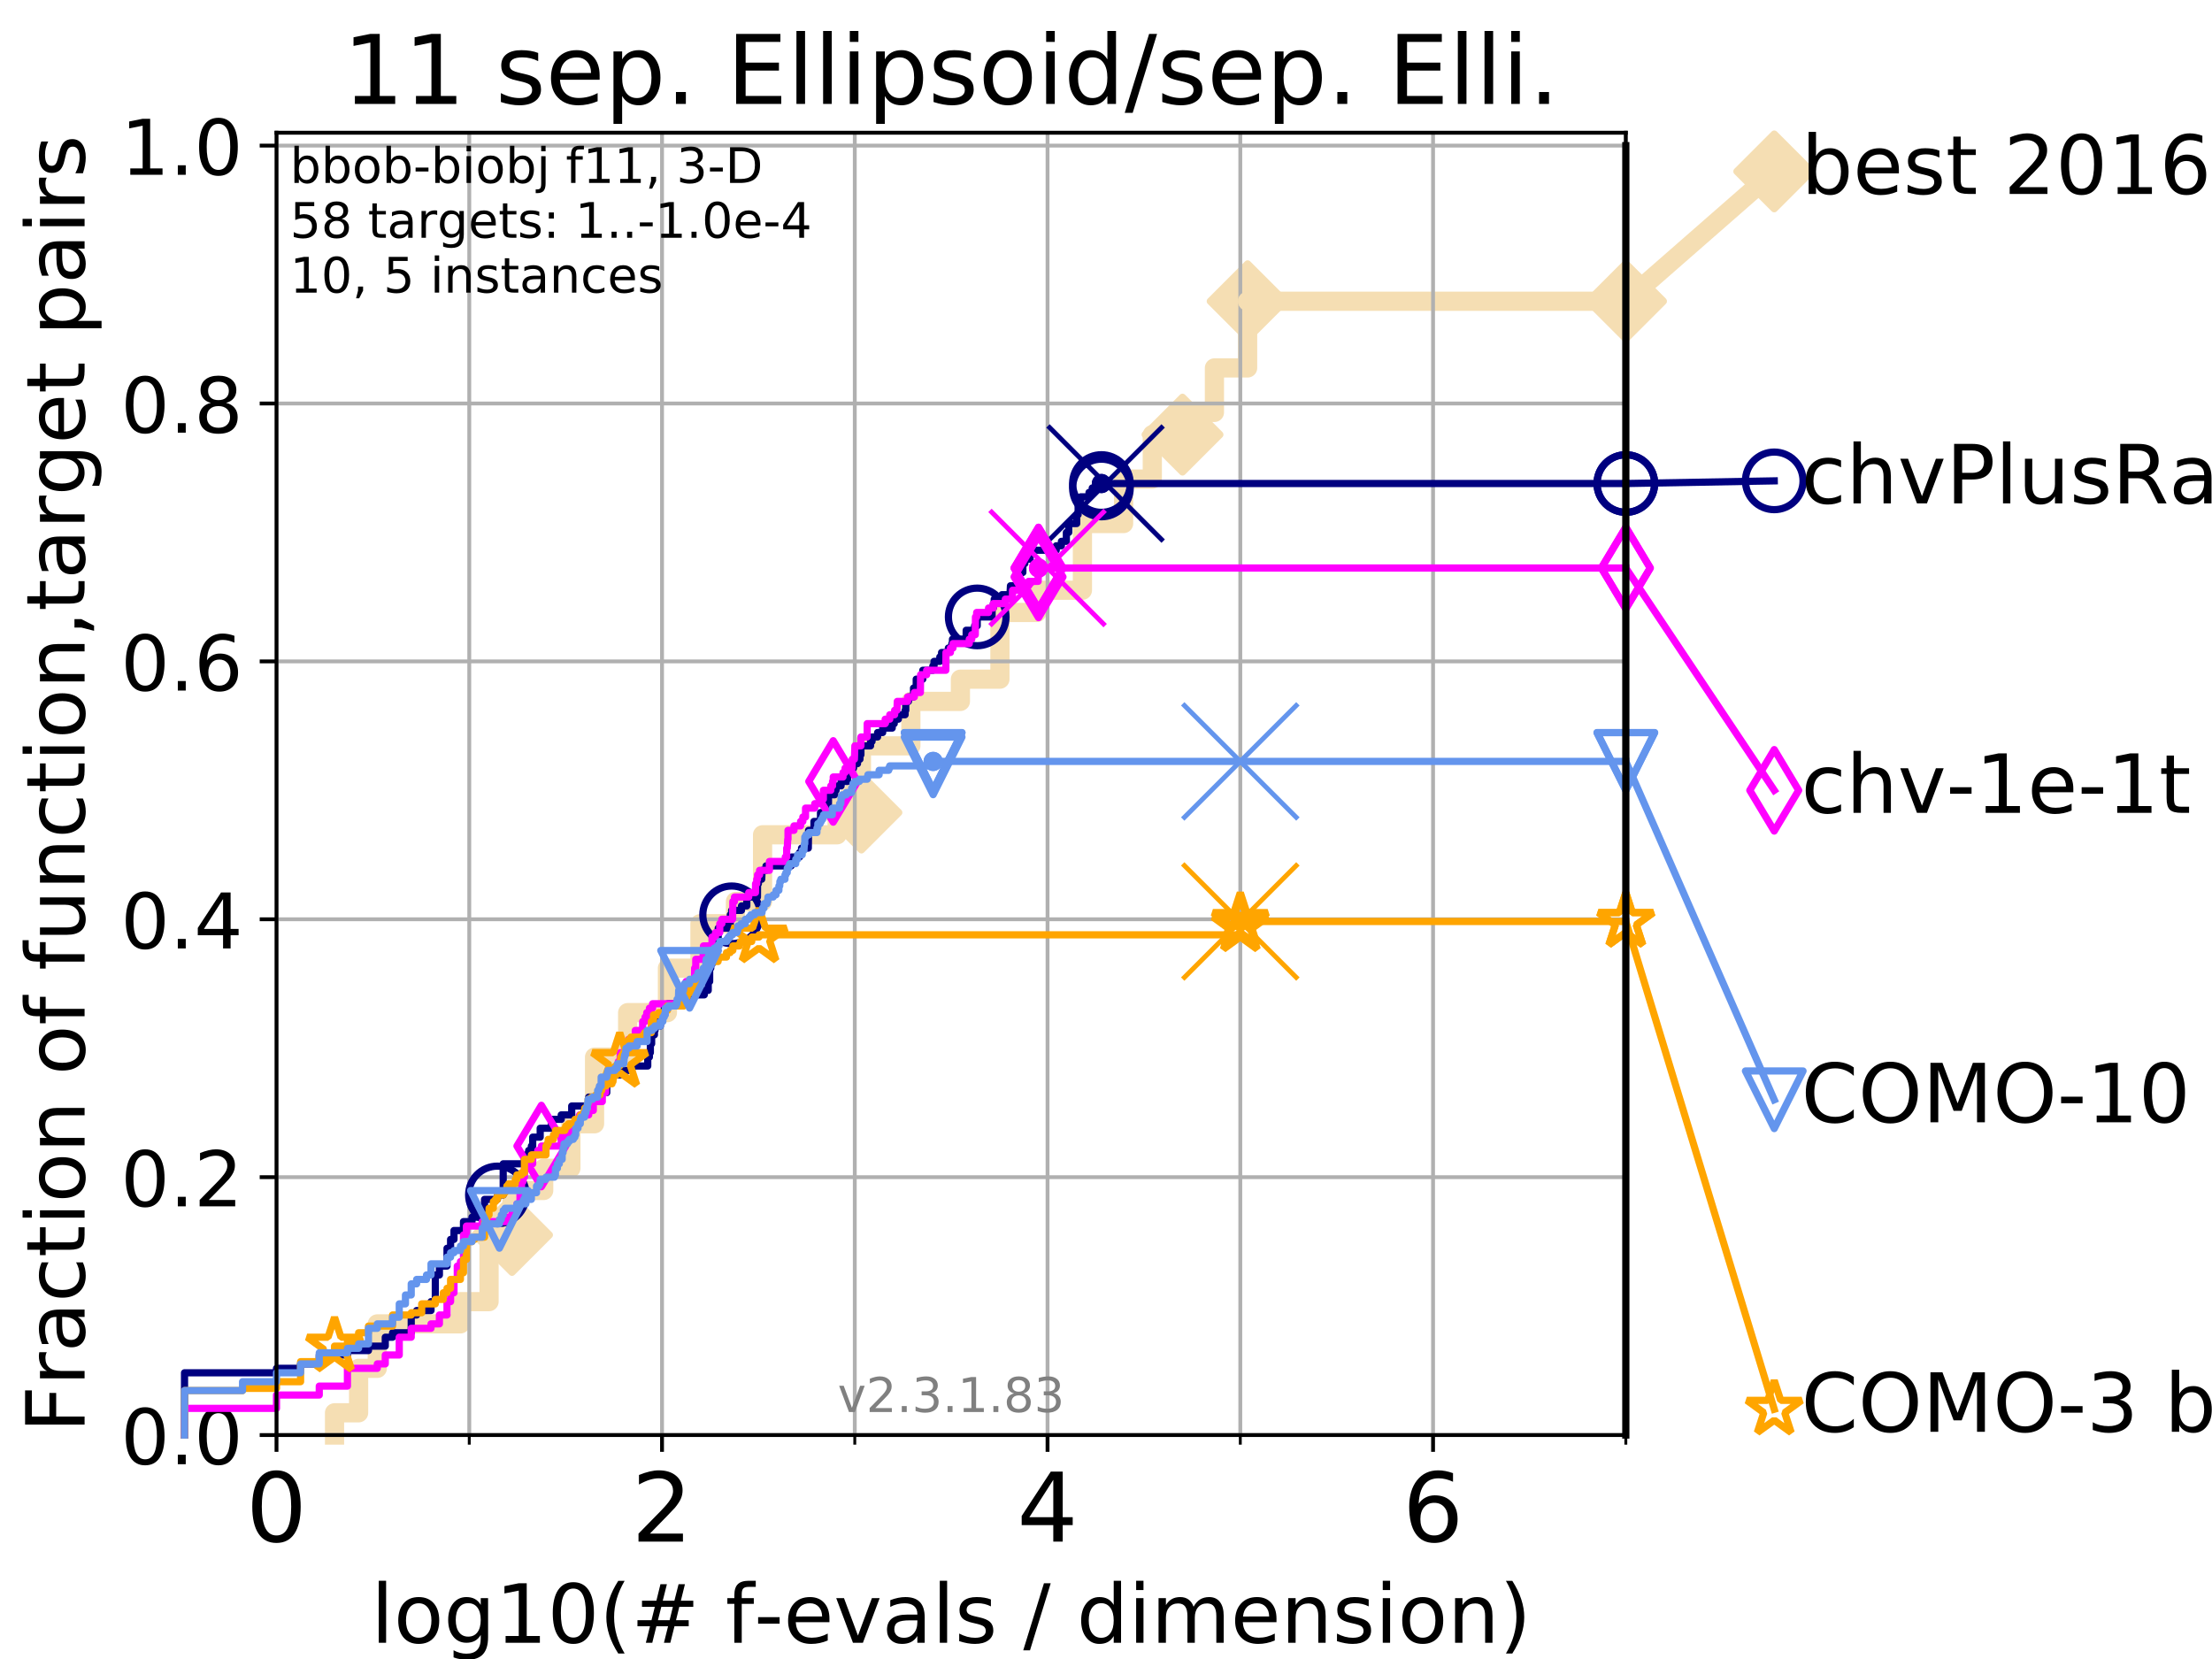<?xml version="1.0" encoding="utf-8" standalone="no"?>
<!DOCTYPE svg PUBLIC "-//W3C//DTD SVG 1.1//EN"
  "http://www.w3.org/Graphics/SVG/1.1/DTD/svg11.dtd">
<!-- Created with matplotlib (https://matplotlib.org/) -->
<svg height="345.6pt" version="1.1" viewBox="0 0 460.8 345.6" width="460.8pt" xmlns="http://www.w3.org/2000/svg" xmlns:xlink="http://www.w3.org/1999/xlink">
 <defs>
  <style type="text/css">
*{stroke-linecap:butt;stroke-linejoin:round;}
  </style>
 </defs>
 <g id="figure_1">
  <g id="patch_1">
   <path d="M 0 345.6 
L 460.8 345.6 
L 460.8 0 
L 0 0 
z
" style="fill:#ffffff;"/>
  </g>
  <g id="axes_1">
   <g id="patch_2">
    <path d="M 57.6 298.944 
L 338.688 298.944 
L 338.688 27.648 
L 57.6 27.648 
z
" style="fill:#ffffff;"/>
   </g>
   <g id="line2d_1">
    <path d="M 69.688 298.944 
L 69.688 294.313 
L 74.705 294.313 
L 74.705 285.05 
L 78.596 285.05 
L 78.596 275.788 
L 95.918 275.788 
L 95.918 271.157 
L 101.878 271.157 
L 101.878 257.263 
L 106.664 257.263 
L 106.664 248.001 
L 113.264 248.001 
L 113.264 243.37 
L 118.925 243.37 
L 118.925 234.107 
L 123.856 234.107 
L 123.856 220.214 
L 130.752 220.214 
L 130.752 210.951 
L 139.036 210.951 
L 139.036 201.689 
L 145.814 201.689 
L 145.814 192.426 
L 153.203 192.426 
L 153.203 187.795 
L 158.855 187.795 
L 158.855 173.901 
L 174.391 173.901 
L 174.391 169.27 
L 179.451 169.27 
L 179.451 155.377 
L 189.748 155.377 
L 189.748 146.114 
L 200.069 146.114 
L 200.069 141.483 
L 208.302 141.483 
L 208.302 127.589 
L 216.01 127.589 
L 216.01 122.958 
L 225.488 122.958 
L 225.488 109.065 
L 234.064 109.065 
L 234.064 99.802 
L 240.045 99.802 
L 240.045 90.54 
L 246.338 90.54 
L 246.338 85.909 
L 252.988 85.909 
L 252.988 76.646 
L 259.903 76.646 
L 259.903 62.753 
L 338.688 62.753 
" style="fill:none;stroke:#f5deb3;stroke-linecap:square;stroke-width:4;"/>
   </g>
   <g id="line2d_2">
    <defs>
     <path d="M 0 7.778 
L 7.778 0 
L 0 -7.778 
L -7.778 0 
z
" id="me502c71afc" style="stroke:#f5deb3;stroke-linejoin:miter;stroke-width:1.5;"/>
    </defs>
    <g>
     <use style="fill:#f5deb3;stroke:#f5deb3;stroke-linejoin:miter;stroke-width:1.5;" x="106.664" xlink:href="#me502c71afc" y="257.263"/>
     <use style="fill:#f5deb3;stroke:#f5deb3;stroke-linejoin:miter;stroke-width:1.5;" x="179.451" xlink:href="#me502c71afc" y="169.27"/>
     <use style="fill:#f5deb3;stroke:#f5deb3;stroke-linejoin:miter;stroke-width:1.5;" x="246.338" xlink:href="#me502c71afc" y="90.54"/>
     <use style="fill:#f5deb3;stroke:#f5deb3;stroke-linejoin:miter;stroke-width:1.5;" x="259.903" xlink:href="#me502c71afc" y="62.753"/>
     <use style="fill:#f5deb3;stroke:#f5deb3;stroke-linejoin:miter;stroke-width:1.5;" x="338.688" xlink:href="#me502c71afc" y="62.753"/>
    </g>
   </g>
   <g id="line2d_3">
    <path style="fill:none;stroke:#f5deb3;stroke-linecap:square;stroke-width:4;"/>
    <g/>
   </g>
   <g id="line2d_4">
    <path d="M 338.688 62.753 
L 369.608 35.706 
" style="fill:none;stroke:#f5deb3;stroke-linecap:square;stroke-width:4;"/>
    <g>
     <use style="fill:#f5deb3;stroke:#f5deb3;stroke-linejoin:miter;stroke-width:1.5;" x="338.688" xlink:href="#me502c71afc" y="62.753"/>
     <use style="fill:#f5deb3;stroke:#f5deb3;stroke-linejoin:miter;stroke-width:1.5;" x="369.608" xlink:href="#me502c71afc" y="35.706"/>
    </g>
   </g>
   <g id="matplotlib.axis_1">
    <g id="xtick_1">
     <g id="line2d_5">
      <path clip-path="url(#p95b1a4ee61)" d="M 57.6 298.944 
L 57.6 27.648 
" style="fill:none;stroke:#b0b0b0;stroke-linecap:square;stroke-width:0.8;"/>
     </g>
     <g id="line2d_6">
      <defs>
       <path d="M 0 0 
L 0 3.5 
" id="m387b238910" style="stroke:#000000;stroke-width:0.8;"/>
      </defs>
      <g>
       <use style="stroke:#000000;stroke-width:0.8;" x="57.6" xlink:href="#m387b238910" y="298.944"/>
      </g>
     </g>
     <g id="text_1">
      <!-- 0 -->
      <defs>
       <path d="M 31.781 66.406 
Q 24.172 66.406 20.328 58.906 
Q 16.5 51.422 16.5 36.375 
Q 16.5 21.391 20.328 13.891 
Q 24.172 6.391 31.781 6.391 
Q 39.453 6.391 43.281 13.891 
Q 47.125 21.391 47.125 36.375 
Q 47.125 51.422 43.281 58.906 
Q 39.453 66.406 31.781 66.406 
z
M 31.781 74.219 
Q 44.047 74.219 50.516 64.516 
Q 56.984 54.828 56.984 36.375 
Q 56.984 17.969 50.516 8.266 
Q 44.047 -1.422 31.781 -1.422 
Q 19.531 -1.422 13.062 8.266 
Q 6.594 17.969 6.594 36.375 
Q 6.594 54.828 13.062 64.516 
Q 19.531 74.219 31.781 74.219 
z
" id="DejaVuSans-48"/>
      </defs>
      <g transform="translate(51.237 321.141)scale(0.2 -0.2)">
       <use xlink:href="#DejaVuSans-48"/>
      </g>
     </g>
    </g>
    <g id="xtick_2">
     <g id="line2d_7">
      <path clip-path="url(#p95b1a4ee61)" d="M 137.911 298.944 
L 137.911 27.648 
" style="fill:none;stroke:#b0b0b0;stroke-linecap:square;stroke-width:0.8;"/>
     </g>
     <g id="line2d_8">
      <g>
       <use style="stroke:#000000;stroke-width:0.8;" x="137.911" xlink:href="#m387b238910" y="298.944"/>
      </g>
     </g>
     <g id="text_2">
      <!-- 2 -->
      <defs>
       <path d="M 19.188 8.297 
L 53.609 8.297 
L 53.609 0 
L 7.328 0 
L 7.328 8.297 
Q 12.938 14.109 22.625 23.891 
Q 32.328 33.688 34.812 36.531 
Q 39.547 41.844 41.422 45.531 
Q 43.312 49.219 43.312 52.781 
Q 43.312 58.594 39.234 62.25 
Q 35.156 65.922 28.609 65.922 
Q 23.969 65.922 18.812 64.312 
Q 13.672 62.703 7.812 59.422 
L 7.812 69.391 
Q 13.766 71.781 18.938 73 
Q 24.125 74.219 28.422 74.219 
Q 39.75 74.219 46.484 68.547 
Q 53.219 62.891 53.219 53.422 
Q 53.219 48.922 51.531 44.891 
Q 49.859 40.875 45.406 35.406 
Q 44.188 33.984 37.641 27.219 
Q 31.109 20.453 19.188 8.297 
z
" id="DejaVuSans-50"/>
      </defs>
      <g transform="translate(131.548 321.141)scale(0.2 -0.2)">
       <use xlink:href="#DejaVuSans-50"/>
      </g>
     </g>
    </g>
    <g id="xtick_3">
     <g id="line2d_9">
      <path clip-path="url(#p95b1a4ee61)" d="M 218.222 298.944 
L 218.222 27.648 
" style="fill:none;stroke:#b0b0b0;stroke-linecap:square;stroke-width:0.8;"/>
     </g>
     <g id="line2d_10">
      <g>
       <use style="stroke:#000000;stroke-width:0.8;" x="218.222" xlink:href="#m387b238910" y="298.944"/>
      </g>
     </g>
     <g id="text_3">
      <!-- 4 -->
      <defs>
       <path d="M 37.797 64.312 
L 12.891 25.391 
L 37.797 25.391 
z
M 35.203 72.906 
L 47.609 72.906 
L 47.609 25.391 
L 58.016 25.391 
L 58.016 17.188 
L 47.609 17.188 
L 47.609 0 
L 37.797 0 
L 37.797 17.188 
L 4.891 17.188 
L 4.891 26.703 
z
" id="DejaVuSans-52"/>
      </defs>
      <g transform="translate(211.859 321.141)scale(0.2 -0.2)">
       <use xlink:href="#DejaVuSans-52"/>
      </g>
     </g>
    </g>
    <g id="xtick_4">
     <g id="line2d_11">
      <path clip-path="url(#p95b1a4ee61)" d="M 298.533 298.944 
L 298.533 27.648 
" style="fill:none;stroke:#b0b0b0;stroke-linecap:square;stroke-width:0.8;"/>
     </g>
     <g id="line2d_12">
      <g>
       <use style="stroke:#000000;stroke-width:0.8;" x="298.533" xlink:href="#m387b238910" y="298.944"/>
      </g>
     </g>
     <g id="text_4">
      <!-- 6 -->
      <defs>
       <path d="M 33.016 40.375 
Q 26.375 40.375 22.484 35.828 
Q 18.609 31.297 18.609 23.391 
Q 18.609 15.531 22.484 10.953 
Q 26.375 6.391 33.016 6.391 
Q 39.656 6.391 43.531 10.953 
Q 47.406 15.531 47.406 23.391 
Q 47.406 31.297 43.531 35.828 
Q 39.656 40.375 33.016 40.375 
z
M 52.594 71.297 
L 52.594 62.312 
Q 48.875 64.062 45.094 64.984 
Q 41.312 65.922 37.594 65.922 
Q 27.828 65.922 22.672 59.328 
Q 17.531 52.734 16.797 39.406 
Q 19.672 43.656 24.016 45.922 
Q 28.375 48.188 33.594 48.188 
Q 44.578 48.188 50.953 41.516 
Q 57.328 34.859 57.328 23.391 
Q 57.328 12.156 50.688 5.359 
Q 44.047 -1.422 33.016 -1.422 
Q 20.359 -1.422 13.672 8.266 
Q 6.984 17.969 6.984 36.375 
Q 6.984 53.656 15.188 63.938 
Q 23.391 74.219 37.203 74.219 
Q 40.922 74.219 44.703 73.484 
Q 48.484 72.75 52.594 71.297 
z
" id="DejaVuSans-54"/>
      </defs>
      <g transform="translate(292.17 321.141)scale(0.2 -0.2)">
       <use xlink:href="#DejaVuSans-54"/>
      </g>
     </g>
    </g>
    <g id="xtick_5">
     <g id="line2d_13">
      <path clip-path="url(#p95b1a4ee61)" d="M 97.755 298.944 
L 97.755 27.648 
" style="fill:none;stroke:#b0b0b0;stroke-linecap:square;stroke-width:0.8;"/>
     </g>
     <g id="line2d_14">
      <defs>
       <path d="M 0 0 
L 0 2 
" id="m1e2480e802" style="stroke:#000000;stroke-width:0.6;"/>
      </defs>
      <g>
       <use style="stroke:#000000;stroke-width:0.6;" x="97.755" xlink:href="#m1e2480e802" y="298.944"/>
      </g>
     </g>
    </g>
    <g id="xtick_6">
     <g id="line2d_15">
      <path clip-path="url(#p95b1a4ee61)" d="M 178.066 298.944 
L 178.066 27.648 
" style="fill:none;stroke:#b0b0b0;stroke-linecap:square;stroke-width:0.8;"/>
     </g>
     <g id="line2d_16">
      <g>
       <use style="stroke:#000000;stroke-width:0.6;" x="178.066" xlink:href="#m1e2480e802" y="298.944"/>
      </g>
     </g>
    </g>
    <g id="xtick_7">
     <g id="line2d_17">
      <path clip-path="url(#p95b1a4ee61)" d="M 258.377 298.944 
L 258.377 27.648 
" style="fill:none;stroke:#b0b0b0;stroke-linecap:square;stroke-width:0.8;"/>
     </g>
     <g id="line2d_18">
      <g>
       <use style="stroke:#000000;stroke-width:0.6;" x="258.377" xlink:href="#m1e2480e802" y="298.944"/>
      </g>
     </g>
    </g>
    <g id="xtick_8">
     <g id="line2d_19">
      <path clip-path="url(#p95b1a4ee61)" d="M 338.688 298.944 
L 338.688 27.648 
" style="fill:none;stroke:#b0b0b0;stroke-linecap:square;stroke-width:0.8;"/>
     </g>
     <g id="line2d_20">
      <g>
       <use style="stroke:#000000;stroke-width:0.6;" x="338.688" xlink:href="#m1e2480e802" y="298.944"/>
      </g>
     </g>
    </g>
    <g id="text_5">
     <!-- log10(# f-evals / dimension) -->
     <defs>
      <path d="M 9.422 75.984 
L 18.406 75.984 
L 18.406 0 
L 9.422 0 
z
" id="DejaVuSans-108"/>
      <path d="M 30.609 48.391 
Q 23.391 48.391 19.188 42.75 
Q 14.984 37.109 14.984 27.297 
Q 14.984 17.484 19.156 11.844 
Q 23.344 6.203 30.609 6.203 
Q 37.797 6.203 41.984 11.859 
Q 46.188 17.531 46.188 27.297 
Q 46.188 37.016 41.984 42.703 
Q 37.797 48.391 30.609 48.391 
z
M 30.609 56 
Q 42.328 56 49.016 48.375 
Q 55.719 40.766 55.719 27.297 
Q 55.719 13.875 49.016 6.219 
Q 42.328 -1.422 30.609 -1.422 
Q 18.844 -1.422 12.172 6.219 
Q 5.516 13.875 5.516 27.297 
Q 5.516 40.766 12.172 48.375 
Q 18.844 56 30.609 56 
z
" id="DejaVuSans-111"/>
      <path d="M 45.406 27.984 
Q 45.406 37.75 41.375 43.109 
Q 37.359 48.484 30.078 48.484 
Q 22.859 48.484 18.828 43.109 
Q 14.797 37.75 14.797 27.984 
Q 14.797 18.266 18.828 12.891 
Q 22.859 7.516 30.078 7.516 
Q 37.359 7.516 41.375 12.891 
Q 45.406 18.266 45.406 27.984 
z
M 54.391 6.781 
Q 54.391 -7.172 48.188 -13.984 
Q 42 -20.797 29.203 -20.797 
Q 24.469 -20.797 20.266 -20.094 
Q 16.062 -19.391 12.109 -17.922 
L 12.109 -9.188 
Q 16.062 -11.328 19.922 -12.344 
Q 23.781 -13.375 27.781 -13.375 
Q 36.625 -13.375 41.016 -8.766 
Q 45.406 -4.156 45.406 5.172 
L 45.406 9.625 
Q 42.625 4.781 38.281 2.391 
Q 33.938 0 27.875 0 
Q 17.828 0 11.672 7.656 
Q 5.516 15.328 5.516 27.984 
Q 5.516 40.672 11.672 48.328 
Q 17.828 56 27.875 56 
Q 33.938 56 38.281 53.609 
Q 42.625 51.219 45.406 46.391 
L 45.406 54.688 
L 54.391 54.688 
z
" id="DejaVuSans-103"/>
      <path d="M 12.406 8.297 
L 28.516 8.297 
L 28.516 63.922 
L 10.984 60.406 
L 10.984 69.391 
L 28.422 72.906 
L 38.281 72.906 
L 38.281 8.297 
L 54.391 8.297 
L 54.391 0 
L 12.406 0 
z
" id="DejaVuSans-49"/>
      <path d="M 31 75.875 
Q 24.469 64.656 21.281 53.656 
Q 18.109 42.672 18.109 31.391 
Q 18.109 20.125 21.312 9.062 
Q 24.516 -2 31 -13.188 
L 23.188 -13.188 
Q 15.875 -1.703 12.234 9.375 
Q 8.594 20.453 8.594 31.391 
Q 8.594 42.281 12.203 53.312 
Q 15.828 64.359 23.188 75.875 
z
" id="DejaVuSans-40"/>
      <path d="M 51.125 44 
L 36.922 44 
L 32.812 27.688 
L 47.125 27.688 
z
M 43.797 71.781 
L 38.719 51.516 
L 52.984 51.516 
L 58.109 71.781 
L 65.922 71.781 
L 60.891 51.516 
L 76.125 51.516 
L 76.125 44 
L 58.984 44 
L 54.984 27.688 
L 70.516 27.688 
L 70.516 20.219 
L 53.078 20.219 
L 48 0 
L 40.188 0 
L 45.219 20.219 
L 30.906 20.219 
L 25.875 0 
L 18.016 0 
L 23.094 20.219 
L 7.719 20.219 
L 7.719 27.688 
L 24.906 27.688 
L 29 44 
L 13.281 44 
L 13.281 51.516 
L 30.906 51.516 
L 35.891 71.781 
z
" id="DejaVuSans-35"/>
      <path id="DejaVuSans-32"/>
      <path d="M 37.109 75.984 
L 37.109 68.5 
L 28.516 68.5 
Q 23.688 68.5 21.797 66.547 
Q 19.922 64.594 19.922 59.516 
L 19.922 54.688 
L 34.719 54.688 
L 34.719 47.703 
L 19.922 47.703 
L 19.922 0 
L 10.891 0 
L 10.891 47.703 
L 2.297 47.703 
L 2.297 54.688 
L 10.891 54.688 
L 10.891 58.5 
Q 10.891 67.625 15.141 71.797 
Q 19.391 75.984 28.609 75.984 
z
" id="DejaVuSans-102"/>
      <path d="M 4.891 31.391 
L 31.203 31.391 
L 31.203 23.391 
L 4.891 23.391 
z
" id="DejaVuSans-45"/>
      <path d="M 56.203 29.594 
L 56.203 25.203 
L 14.891 25.203 
Q 15.484 15.922 20.484 11.062 
Q 25.484 6.203 34.422 6.203 
Q 39.594 6.203 44.453 7.469 
Q 49.312 8.734 54.109 11.281 
L 54.109 2.781 
Q 49.266 0.734 44.188 -0.344 
Q 39.109 -1.422 33.891 -1.422 
Q 20.797 -1.422 13.156 6.188 
Q 5.516 13.812 5.516 26.812 
Q 5.516 40.234 12.766 48.109 
Q 20.016 56 32.328 56 
Q 43.359 56 49.781 48.891 
Q 56.203 41.797 56.203 29.594 
z
M 47.219 32.234 
Q 47.125 39.594 43.094 43.984 
Q 39.062 48.391 32.422 48.391 
Q 24.906 48.391 20.391 44.141 
Q 15.875 39.891 15.188 32.172 
z
" id="DejaVuSans-101"/>
      <path d="M 2.984 54.688 
L 12.5 54.688 
L 29.594 8.797 
L 46.688 54.688 
L 56.203 54.688 
L 35.688 0 
L 23.484 0 
z
" id="DejaVuSans-118"/>
      <path d="M 34.281 27.484 
Q 23.391 27.484 19.188 25 
Q 14.984 22.516 14.984 16.5 
Q 14.984 11.719 18.141 8.906 
Q 21.297 6.109 26.703 6.109 
Q 34.188 6.109 38.703 11.406 
Q 43.219 16.703 43.219 25.484 
L 43.219 27.484 
z
M 52.203 31.203 
L 52.203 0 
L 43.219 0 
L 43.219 8.297 
Q 40.141 3.328 35.547 0.953 
Q 30.953 -1.422 24.312 -1.422 
Q 15.922 -1.422 10.953 3.297 
Q 6 8.016 6 15.922 
Q 6 25.141 12.172 29.828 
Q 18.359 34.516 30.609 34.516 
L 43.219 34.516 
L 43.219 35.406 
Q 43.219 41.609 39.141 45 
Q 35.062 48.391 27.688 48.391 
Q 23 48.391 18.547 47.266 
Q 14.109 46.141 10.016 43.891 
L 10.016 52.203 
Q 14.938 54.109 19.578 55.047 
Q 24.219 56 28.609 56 
Q 40.484 56 46.344 49.844 
Q 52.203 43.703 52.203 31.203 
z
" id="DejaVuSans-97"/>
      <path d="M 44.281 53.078 
L 44.281 44.578 
Q 40.484 46.531 36.375 47.5 
Q 32.281 48.484 27.875 48.484 
Q 21.188 48.484 17.844 46.438 
Q 14.5 44.391 14.5 40.281 
Q 14.5 37.156 16.891 35.375 
Q 19.281 33.594 26.516 31.984 
L 29.594 31.297 
Q 39.156 29.25 43.188 25.516 
Q 47.219 21.781 47.219 15.094 
Q 47.219 7.469 41.188 3.016 
Q 35.156 -1.422 24.609 -1.422 
Q 20.219 -1.422 15.453 -0.562 
Q 10.688 0.297 5.422 2 
L 5.422 11.281 
Q 10.406 8.688 15.234 7.391 
Q 20.062 6.109 24.812 6.109 
Q 31.156 6.109 34.562 8.281 
Q 37.984 10.453 37.984 14.406 
Q 37.984 18.062 35.516 20.016 
Q 33.062 21.969 24.703 23.781 
L 21.578 24.516 
Q 13.234 26.266 9.516 29.906 
Q 5.812 33.547 5.812 39.891 
Q 5.812 47.609 11.281 51.797 
Q 16.75 56 26.812 56 
Q 31.781 56 36.172 55.266 
Q 40.578 54.547 44.281 53.078 
z
" id="DejaVuSans-115"/>
      <path d="M 25.391 72.906 
L 33.688 72.906 
L 8.297 -9.281 
L 0 -9.281 
z
" id="DejaVuSans-47"/>
      <path d="M 45.406 46.391 
L 45.406 75.984 
L 54.391 75.984 
L 54.391 0 
L 45.406 0 
L 45.406 8.203 
Q 42.578 3.328 38.25 0.953 
Q 33.938 -1.422 27.875 -1.422 
Q 17.969 -1.422 11.734 6.484 
Q 5.516 14.406 5.516 27.297 
Q 5.516 40.188 11.734 48.094 
Q 17.969 56 27.875 56 
Q 33.938 56 38.25 53.625 
Q 42.578 51.266 45.406 46.391 
z
M 14.797 27.297 
Q 14.797 17.391 18.875 11.75 
Q 22.953 6.109 30.078 6.109 
Q 37.203 6.109 41.297 11.75 
Q 45.406 17.391 45.406 27.297 
Q 45.406 37.203 41.297 42.844 
Q 37.203 48.484 30.078 48.484 
Q 22.953 48.484 18.875 42.844 
Q 14.797 37.203 14.797 27.297 
z
" id="DejaVuSans-100"/>
      <path d="M 9.422 54.688 
L 18.406 54.688 
L 18.406 0 
L 9.422 0 
z
M 9.422 75.984 
L 18.406 75.984 
L 18.406 64.594 
L 9.422 64.594 
z
" id="DejaVuSans-105"/>
      <path d="M 52 44.188 
Q 55.375 50.25 60.062 53.125 
Q 64.75 56 71.094 56 
Q 79.641 56 84.281 50.016 
Q 88.922 44.047 88.922 33.016 
L 88.922 0 
L 79.891 0 
L 79.891 32.719 
Q 79.891 40.578 77.094 44.375 
Q 74.312 48.188 68.609 48.188 
Q 61.625 48.188 57.562 43.547 
Q 53.516 38.922 53.516 30.906 
L 53.516 0 
L 44.484 0 
L 44.484 32.719 
Q 44.484 40.625 41.703 44.406 
Q 38.922 48.188 33.109 48.188 
Q 26.219 48.188 22.156 43.531 
Q 18.109 38.875 18.109 30.906 
L 18.109 0 
L 9.078 0 
L 9.078 54.688 
L 18.109 54.688 
L 18.109 46.188 
Q 21.188 51.219 25.484 53.609 
Q 29.781 56 35.688 56 
Q 41.656 56 45.828 52.969 
Q 50 49.953 52 44.188 
z
" id="DejaVuSans-109"/>
      <path d="M 54.891 33.016 
L 54.891 0 
L 45.906 0 
L 45.906 32.719 
Q 45.906 40.484 42.875 44.328 
Q 39.844 48.188 33.797 48.188 
Q 26.516 48.188 22.312 43.547 
Q 18.109 38.922 18.109 30.906 
L 18.109 0 
L 9.078 0 
L 9.078 54.688 
L 18.109 54.688 
L 18.109 46.188 
Q 21.344 51.125 25.703 53.562 
Q 30.078 56 35.797 56 
Q 45.219 56 50.047 50.172 
Q 54.891 44.344 54.891 33.016 
z
" id="DejaVuSans-110"/>
      <path d="M 8.016 75.875 
L 15.828 75.875 
Q 23.141 64.359 26.781 53.312 
Q 30.422 42.281 30.422 31.391 
Q 30.422 20.453 26.781 9.375 
Q 23.141 -1.703 15.828 -13.188 
L 8.016 -13.188 
Q 14.5 -2 17.703 9.062 
Q 20.906 20.125 20.906 31.391 
Q 20.906 42.672 17.703 53.656 
Q 14.5 64.656 8.016 75.875 
z
" id="DejaVuSans-41"/>
     </defs>
     <g transform="translate(77.303 342.218)scale(0.17 -0.17)">
      <use xlink:href="#DejaVuSans-108"/>
      <use x="27.783" xlink:href="#DejaVuSans-111"/>
      <use x="88.965" xlink:href="#DejaVuSans-103"/>
      <use x="152.441" xlink:href="#DejaVuSans-49"/>
      <use x="216.064" xlink:href="#DejaVuSans-48"/>
      <use x="279.688" xlink:href="#DejaVuSans-40"/>
      <use x="318.701" xlink:href="#DejaVuSans-35"/>
      <use x="402.49" xlink:href="#DejaVuSans-32"/>
      <use x="434.277" xlink:href="#DejaVuSans-102"/>
      <use x="469.404" xlink:href="#DejaVuSans-45"/>
      <use x="505.488" xlink:href="#DejaVuSans-101"/>
      <use x="567.012" xlink:href="#DejaVuSans-118"/>
      <use x="626.191" xlink:href="#DejaVuSans-97"/>
      <use x="687.471" xlink:href="#DejaVuSans-108"/>
      <use x="715.254" xlink:href="#DejaVuSans-115"/>
      <use x="767.354" xlink:href="#DejaVuSans-32"/>
      <use x="799.141" xlink:href="#DejaVuSans-47"/>
      <use x="832.832" xlink:href="#DejaVuSans-32"/>
      <use x="864.619" xlink:href="#DejaVuSans-100"/>
      <use x="928.096" xlink:href="#DejaVuSans-105"/>
      <use x="955.879" xlink:href="#DejaVuSans-109"/>
      <use x="1053.291" xlink:href="#DejaVuSans-101"/>
      <use x="1114.814" xlink:href="#DejaVuSans-110"/>
      <use x="1178.193" xlink:href="#DejaVuSans-115"/>
      <use x="1230.293" xlink:href="#DejaVuSans-105"/>
      <use x="1258.076" xlink:href="#DejaVuSans-111"/>
      <use x="1319.258" xlink:href="#DejaVuSans-110"/>
      <use x="1382.637" xlink:href="#DejaVuSans-41"/>
     </g>
    </g>
   </g>
   <g id="matplotlib.axis_2">
    <g id="ytick_1">
     <g id="line2d_21">
      <path clip-path="url(#p95b1a4ee61)" d="M 57.6 298.944 
L 338.688 298.944 
" style="fill:none;stroke:#b0b0b0;stroke-linecap:square;stroke-width:0.8;"/>
     </g>
     <g id="line2d_22">
      <defs>
       <path d="M 0 0 
L -3.5 0 
" id="ma0fee524be" style="stroke:#000000;stroke-width:0.8;"/>
      </defs>
      <g>
       <use style="stroke:#000000;stroke-width:0.8;" x="57.6" xlink:href="#ma0fee524be" y="298.944"/>
      </g>
     </g>
     <g id="text_6">
      <!-- 0.0 -->
      <defs>
       <path d="M 10.688 12.406 
L 21 12.406 
L 21 0 
L 10.688 0 
z
" id="DejaVuSans-46"/>
      </defs>
      <g transform="translate(25.155 305.023)scale(0.16 -0.16)">
       <use xlink:href="#DejaVuSans-48"/>
       <use x="63.623" xlink:href="#DejaVuSans-46"/>
       <use x="95.41" xlink:href="#DejaVuSans-48"/>
      </g>
     </g>
    </g>
    <g id="ytick_2">
     <g id="line2d_23">
      <path clip-path="url(#p95b1a4ee61)" d="M 57.6 245.222 
L 338.688 245.222 
" style="fill:none;stroke:#b0b0b0;stroke-linecap:square;stroke-width:0.8;"/>
     </g>
     <g id="line2d_24">
      <g>
       <use style="stroke:#000000;stroke-width:0.8;" x="57.6" xlink:href="#ma0fee524be" y="245.222"/>
      </g>
     </g>
     <g id="text_7">
      <!-- 0.2 -->
      <g transform="translate(25.155 251.301)scale(0.16 -0.16)">
       <use xlink:href="#DejaVuSans-48"/>
       <use x="63.623" xlink:href="#DejaVuSans-46"/>
       <use x="95.41" xlink:href="#DejaVuSans-50"/>
      </g>
     </g>
    </g>
    <g id="ytick_3">
     <g id="line2d_25">
      <path clip-path="url(#p95b1a4ee61)" d="M 57.6 191.5 
L 338.688 191.5 
" style="fill:none;stroke:#b0b0b0;stroke-linecap:square;stroke-width:0.8;"/>
     </g>
     <g id="line2d_26">
      <g>
       <use style="stroke:#000000;stroke-width:0.8;" x="57.6" xlink:href="#ma0fee524be" y="191.5"/>
      </g>
     </g>
     <g id="text_8">
      <!-- 0.4 -->
      <g transform="translate(25.155 197.579)scale(0.16 -0.16)">
       <use xlink:href="#DejaVuSans-48"/>
       <use x="63.623" xlink:href="#DejaVuSans-46"/>
       <use x="95.41" xlink:href="#DejaVuSans-52"/>
      </g>
     </g>
    </g>
    <g id="ytick_4">
     <g id="line2d_27">
      <path clip-path="url(#p95b1a4ee61)" d="M 57.6 137.778 
L 338.688 137.778 
" style="fill:none;stroke:#b0b0b0;stroke-linecap:square;stroke-width:0.8;"/>
     </g>
     <g id="line2d_28">
      <g>
       <use style="stroke:#000000;stroke-width:0.8;" x="57.6" xlink:href="#ma0fee524be" y="137.778"/>
      </g>
     </g>
     <g id="text_9">
      <!-- 0.6 -->
      <g transform="translate(25.155 143.857)scale(0.16 -0.16)">
       <use xlink:href="#DejaVuSans-48"/>
       <use x="63.623" xlink:href="#DejaVuSans-46"/>
       <use x="95.41" xlink:href="#DejaVuSans-54"/>
      </g>
     </g>
    </g>
    <g id="ytick_5">
     <g id="line2d_29">
      <path clip-path="url(#p95b1a4ee61)" d="M 57.6 84.056 
L 338.688 84.056 
" style="fill:none;stroke:#b0b0b0;stroke-linecap:square;stroke-width:0.8;"/>
     </g>
     <g id="line2d_30">
      <g>
       <use style="stroke:#000000;stroke-width:0.8;" x="57.6" xlink:href="#ma0fee524be" y="84.056"/>
      </g>
     </g>
     <g id="text_10">
      <!-- 0.8 -->
      <defs>
       <path d="M 31.781 34.625 
Q 24.75 34.625 20.719 30.859 
Q 16.703 27.094 16.703 20.516 
Q 16.703 13.922 20.719 10.156 
Q 24.75 6.391 31.781 6.391 
Q 38.812 6.391 42.859 10.172 
Q 46.922 13.969 46.922 20.516 
Q 46.922 27.094 42.891 30.859 
Q 38.875 34.625 31.781 34.625 
z
M 21.922 38.812 
Q 15.578 40.375 12.031 44.719 
Q 8.5 49.078 8.5 55.328 
Q 8.5 64.062 14.719 69.141 
Q 20.953 74.219 31.781 74.219 
Q 42.672 74.219 48.875 69.141 
Q 55.078 64.062 55.078 55.328 
Q 55.078 49.078 51.531 44.719 
Q 48 40.375 41.703 38.812 
Q 48.828 37.156 52.797 32.312 
Q 56.781 27.484 56.781 20.516 
Q 56.781 9.906 50.312 4.234 
Q 43.844 -1.422 31.781 -1.422 
Q 19.734 -1.422 13.25 4.234 
Q 6.781 9.906 6.781 20.516 
Q 6.781 27.484 10.781 32.312 
Q 14.797 37.156 21.922 38.812 
z
M 18.312 54.391 
Q 18.312 48.734 21.844 45.562 
Q 25.391 42.391 31.781 42.391 
Q 38.141 42.391 41.719 45.562 
Q 45.312 48.734 45.312 54.391 
Q 45.312 60.062 41.719 63.234 
Q 38.141 66.406 31.781 66.406 
Q 25.391 66.406 21.844 63.234 
Q 18.312 60.062 18.312 54.391 
z
" id="DejaVuSans-56"/>
      </defs>
      <g transform="translate(25.155 90.135)scale(0.16 -0.16)">
       <use xlink:href="#DejaVuSans-48"/>
       <use x="63.623" xlink:href="#DejaVuSans-46"/>
       <use x="95.41" xlink:href="#DejaVuSans-56"/>
      </g>
     </g>
    </g>
    <g id="ytick_6">
     <g id="line2d_31">
      <path clip-path="url(#p95b1a4ee61)" d="M 57.6 30.334 
L 338.688 30.334 
" style="fill:none;stroke:#b0b0b0;stroke-linecap:square;stroke-width:0.8;"/>
     </g>
     <g id="line2d_32">
      <g>
       <use style="stroke:#000000;stroke-width:0.8;" x="57.6" xlink:href="#ma0fee524be" y="30.334"/>
      </g>
     </g>
     <g id="text_11">
      <!-- 1.0 -->
      <g transform="translate(25.155 36.413)scale(0.16 -0.16)">
       <use xlink:href="#DejaVuSans-49"/>
       <use x="63.623" xlink:href="#DejaVuSans-46"/>
       <use x="95.41" xlink:href="#DejaVuSans-48"/>
      </g>
     </g>
    </g>
    <g id="text_12">
     <!-- Fraction of function,target pairs -->
     <defs>
      <path d="M 9.812 72.906 
L 51.703 72.906 
L 51.703 64.594 
L 19.672 64.594 
L 19.672 43.109 
L 48.578 43.109 
L 48.578 34.812 
L 19.672 34.812 
L 19.672 0 
L 9.812 0 
z
" id="DejaVuSans-70"/>
      <path d="M 41.109 46.297 
Q 39.594 47.172 37.812 47.578 
Q 36.031 48 33.891 48 
Q 26.266 48 22.188 43.047 
Q 18.109 38.094 18.109 28.812 
L 18.109 0 
L 9.078 0 
L 9.078 54.688 
L 18.109 54.688 
L 18.109 46.188 
Q 20.953 51.172 25.484 53.578 
Q 30.031 56 36.531 56 
Q 37.453 56 38.578 55.875 
Q 39.703 55.766 41.062 55.516 
z
" id="DejaVuSans-114"/>
      <path d="M 48.781 52.594 
L 48.781 44.188 
Q 44.969 46.297 41.141 47.344 
Q 37.312 48.391 33.406 48.391 
Q 24.656 48.391 19.812 42.844 
Q 14.984 37.312 14.984 27.297 
Q 14.984 17.281 19.812 11.734 
Q 24.656 6.203 33.406 6.203 
Q 37.312 6.203 41.141 7.25 
Q 44.969 8.297 48.781 10.406 
L 48.781 2.094 
Q 45.016 0.344 40.984 -0.531 
Q 36.969 -1.422 32.422 -1.422 
Q 20.062 -1.422 12.781 6.344 
Q 5.516 14.109 5.516 27.297 
Q 5.516 40.672 12.859 48.328 
Q 20.219 56 33.016 56 
Q 37.156 56 41.109 55.141 
Q 45.062 54.297 48.781 52.594 
z
" id="DejaVuSans-99"/>
      <path d="M 18.312 70.219 
L 18.312 54.688 
L 36.812 54.688 
L 36.812 47.703 
L 18.312 47.703 
L 18.312 18.016 
Q 18.312 11.328 20.141 9.422 
Q 21.969 7.516 27.594 7.516 
L 36.812 7.516 
L 36.812 0 
L 27.594 0 
Q 17.188 0 13.234 3.875 
Q 9.281 7.766 9.281 18.016 
L 9.281 47.703 
L 2.688 47.703 
L 2.688 54.688 
L 9.281 54.688 
L 9.281 70.219 
z
" id="DejaVuSans-116"/>
      <path d="M 8.5 21.578 
L 8.5 54.688 
L 17.484 54.688 
L 17.484 21.922 
Q 17.484 14.156 20.5 10.266 
Q 23.531 6.391 29.594 6.391 
Q 36.859 6.391 41.078 11.031 
Q 45.312 15.672 45.312 23.688 
L 45.312 54.688 
L 54.297 54.688 
L 54.297 0 
L 45.312 0 
L 45.312 8.406 
Q 42.047 3.422 37.719 1 
Q 33.406 -1.422 27.688 -1.422 
Q 18.266 -1.422 13.375 4.438 
Q 8.5 10.297 8.5 21.578 
z
M 31.109 56 
z
" id="DejaVuSans-117"/>
      <path d="M 11.719 12.406 
L 22.016 12.406 
L 22.016 4 
L 14.016 -11.625 
L 7.719 -11.625 
L 11.719 4 
z
" id="DejaVuSans-44"/>
      <path d="M 18.109 8.203 
L 18.109 -20.797 
L 9.078 -20.797 
L 9.078 54.688 
L 18.109 54.688 
L 18.109 46.391 
Q 20.953 51.266 25.266 53.625 
Q 29.594 56 35.594 56 
Q 45.562 56 51.781 48.094 
Q 58.016 40.188 58.016 27.297 
Q 58.016 14.406 51.781 6.484 
Q 45.562 -1.422 35.594 -1.422 
Q 29.594 -1.422 25.266 0.953 
Q 20.953 3.328 18.109 8.203 
z
M 48.688 27.297 
Q 48.688 37.203 44.609 42.844 
Q 40.531 48.484 33.406 48.484 
Q 26.266 48.484 22.188 42.844 
Q 18.109 37.203 18.109 27.297 
Q 18.109 17.391 22.188 11.75 
Q 26.266 6.109 33.406 6.109 
Q 40.531 6.109 44.609 11.75 
Q 48.688 17.391 48.688 27.297 
z
" id="DejaVuSans-112"/>
     </defs>
     <g transform="translate(17.62 298.435)rotate(-90)scale(0.17 -0.17)">
      <use xlink:href="#DejaVuSans-70"/>
      <use x="57.41" xlink:href="#DejaVuSans-114"/>
      <use x="98.523" xlink:href="#DejaVuSans-97"/>
      <use x="159.803" xlink:href="#DejaVuSans-99"/>
      <use x="214.783" xlink:href="#DejaVuSans-116"/>
      <use x="253.992" xlink:href="#DejaVuSans-105"/>
      <use x="281.775" xlink:href="#DejaVuSans-111"/>
      <use x="342.957" xlink:href="#DejaVuSans-110"/>
      <use x="406.336" xlink:href="#DejaVuSans-32"/>
      <use x="438.123" xlink:href="#DejaVuSans-111"/>
      <use x="499.305" xlink:href="#DejaVuSans-102"/>
      <use x="534.51" xlink:href="#DejaVuSans-32"/>
      <use x="566.297" xlink:href="#DejaVuSans-102"/>
      <use x="601.502" xlink:href="#DejaVuSans-117"/>
      <use x="664.881" xlink:href="#DejaVuSans-110"/>
      <use x="728.26" xlink:href="#DejaVuSans-99"/>
      <use x="783.24" xlink:href="#DejaVuSans-116"/>
      <use x="822.449" xlink:href="#DejaVuSans-105"/>
      <use x="850.232" xlink:href="#DejaVuSans-111"/>
      <use x="911.414" xlink:href="#DejaVuSans-110"/>
      <use x="974.793" xlink:href="#DejaVuSans-44"/>
      <use x="1006.58" xlink:href="#DejaVuSans-116"/>
      <use x="1045.789" xlink:href="#DejaVuSans-97"/>
      <use x="1107.068" xlink:href="#DejaVuSans-114"/>
      <use x="1148.166" xlink:href="#DejaVuSans-103"/>
      <use x="1211.643" xlink:href="#DejaVuSans-101"/>
      <use x="1273.166" xlink:href="#DejaVuSans-116"/>
      <use x="1312.375" xlink:href="#DejaVuSans-32"/>
      <use x="1344.162" xlink:href="#DejaVuSans-112"/>
      <use x="1407.639" xlink:href="#DejaVuSans-97"/>
      <use x="1468.918" xlink:href="#DejaVuSans-105"/>
      <use x="1496.701" xlink:href="#DejaVuSans-114"/>
      <use x="1537.814" xlink:href="#DejaVuSans-115"/>
     </g>
    </g>
   </g>
   <g id="line2d_33">
    <defs>
     <path d="M 0 1.5 
C 0.398 1.5 0.779 1.342 1.061 1.061 
C 1.342 0.779 1.5 0.398 1.5 0 
C 1.5 -0.398 1.342 -0.779 1.061 -1.061 
C 0.779 -1.342 0.398 -1.5 0 -1.5 
C -0.398 -1.5 -0.779 -1.342 -1.061 -1.061 
C -1.342 -0.779 -1.5 -0.398 -1.5 0 
C -1.5 0.398 -1.342 0.779 -1.061 1.061 
C -0.779 1.342 -0.398 1.5 0 1.5 
z
" id="m7548471cc7" style="stroke:#f5deb3;"/>
    </defs>
    <g>
     <use style="fill:#f5deb3;stroke:#f5deb3;" x="259.903" xlink:href="#m7548471cc7" y="62.753"/>
     <use style="fill:#f5deb3;stroke:#f5deb3;" x="259.903" xlink:href="#m7548471cc7" y="62.753"/>
    </g>
   </g>
   <g id="line2d_34">
    <defs>
     <path d="M 0 1.5 
C 0.398 1.5 0.779 1.342 1.061 1.061 
C 1.342 0.779 1.5 0.398 1.5 0 
C 1.5 -0.398 1.342 -0.779 1.061 -1.061 
C 0.779 -1.342 0.398 -1.5 0 -1.5 
C -0.398 -1.5 -0.779 -1.342 -1.061 -1.061 
C -1.342 -0.779 -1.5 -0.398 -1.5 0 
C -1.5 0.398 -1.342 0.779 -1.061 1.061 
C -0.779 1.342 -0.398 1.5 0 1.5 
z
" id="m023e0c561b" style="stroke:#000080;"/>
    </defs>
    <g>
     <use style="fill:#000080;stroke:#000080;" x="229.446" xlink:href="#m023e0c561b" y="100.728"/>
     <use style="fill:#000080;stroke:#000080;" x="229.446" xlink:href="#m023e0c561b" y="100.728"/>
    </g>
   </g>
   <g id="line2d_35">
    <path d="M 38.441 298.944 
L 38.441 285.977 
L 57.6 285.977 
L 57.6 285.05 
L 62.617 285.05 
L 62.617 284.124 
L 66.508 284.124 
L 66.508 282.272 
L 72.376 282.272 
L 72.376 281.345 
L 76.759 281.345 
L 76.759 280.419 
L 80.259 280.419 
L 80.259 278.567 
L 81.776 278.567 
L 81.776 277.64 
L 85.667 277.64 
L 85.667 273.935 
L 86.793 273.935 
L 86.793 273.009 
L 89.79 273.009 
L 89.79 271.157 
L 90.684 271.157 
L 90.684 265.599 
L 91.535 265.599 
L 91.535 263.747 
L 93.122 263.747 
L 93.122 260.042 
L 93.864 260.042 
L 93.864 258.189 
L 94.576 258.189 
L 94.576 256.337 
L 96.552 256.337 
L 96.552 254.484 
L 98.327 254.484 
L 98.327 253.558 
L 100.444 253.558 
L 100.444 251.706 
L 100.935 251.706 
L 100.935 249.853 
L 103.623 249.853 
L 103.623 248.927 
L 104.826 248.927 
L 104.826 242.443 
L 109.252 242.443 
L 109.252 241.517 
L 109.55 241.517 
L 109.55 240.591 
L 110.132 240.591 
L 110.132 239.665 
L 110.694 239.665 
L 110.694 238.738 
L 110.969 238.738 
L 110.969 236.886 
L 112.532 236.886 
L 112.532 235.033 
L 114.86 235.033 
L 114.86 233.181 
L 116.914 233.181 
L 116.914 232.255 
L 119.097 232.255 
L 119.097 230.402 
L 122.643 230.402 
L 122.643 228.55 
L 125.352 228.55 
L 125.352 227.623 
L 126.395 227.623 
L 126.395 225.771 
L 126.729 225.771 
L 126.729 223.918 
L 129.386 223.918 
L 129.386 222.992 
L 131.607 222.992 
L 131.607 222.066 
L 134.939 222.066 
L 134.939 220.214 
L 135.281 220.214 
L 135.281 219.287 
L 135.482 219.287 
L 135.482 217.435 
L 135.747 217.435 
L 135.747 215.582 
L 136.33 215.582 
L 136.33 214.656 
L 136.457 214.656 
L 136.457 213.73 
L 137.559 213.73 
L 137.559 211.877 
L 137.911 211.877 
L 137.911 210.951 
L 138.426 210.951 
L 138.426 210.025 
L 139.091 210.025 
L 139.091 209.099 
L 141.235 209.099 
L 141.235 208.172 
L 144.189 208.172 
L 144.189 207.246 
L 146.714 207.246 
L 146.714 206.32 
L 147.537 206.32 
L 147.537 204.467 
L 147.835 204.467 
L 147.835 201.689 
L 148.064 201.689 
L 148.064 200.762 
L 148.386 200.762 
L 148.45 197.984 
L 149.074 197.984 
L 149.074 197.057 
L 149.226 197.057 
L 149.226 195.205 
L 149.617 195.205 
L 149.617 193.353 
L 151.74 193.353 
L 151.74 192.426 
L 152.13 192.426 
L 152.13 190.574 
L 152.411 190.574 
L 152.411 189.648 
L 154.462 189.648 
L 154.462 188.721 
L 155.574 188.721 
L 155.574 186.869 
L 157.791 186.869 
L 157.81 184.09 
L 157.994 184.09 
L 157.994 183.164 
L 158.679 183.164 
L 158.767 181.311 
L 159.574 181.311 
L 159.574 180.385 
L 164.812 180.385 
L 164.912 178.533 
L 166.561 178.533 
L 166.561 177.606 
L 166.973 177.606 
L 166.973 176.68 
L 168.385 176.68 
L 168.436 172.975 
L 169.56 172.975 
L 169.56 171.123 
L 170.925 171.123 
L 170.925 169.27 
L 171.937 169.27 
L 171.937 168.344 
L 172.57 168.344 
L 172.602 165.565 
L 173.882 165.565 
L 173.882 164.639 
L 174.175 164.639 
L 174.175 163.713 
L 175.218 163.713 
L 175.218 162.787 
L 176.549 162.787 
L 176.574 160.008 
L 177.815 160.008 
L 177.815 159.082 
L 178.638 159.082 
L 178.638 158.155 
L 179.148 158.155 
L 179.148 157.229 
L 179.344 157.229 
L 179.344 155.377 
L 181.352 155.377 
L 181.352 154.45 
L 181.667 154.45 
L 181.667 153.524 
L 182.82 153.524 
L 182.82 152.598 
L 183.88 152.598 
L 183.88 151.672 
L 185.866 151.672 
L 185.866 150.745 
L 186.288 150.745 
L 186.288 149.819 
L 187.152 149.819 
L 187.152 148.893 
L 188.551 148.893 
L 188.551 147.967 
L 188.688 147.967 
L 188.688 146.114 
L 189.254 146.114 
L 189.254 145.188 
L 190.305 145.188 
L 190.305 143.336 
L 190.866 143.336 
L 190.866 141.483 
L 192.232 141.483 
L 192.232 139.631 
L 194.329 139.631 
L 194.329 138.704 
L 194.584 138.704 
L 194.584 137.778 
L 195.78 137.778 
L 195.78 136.852 
L 196.146 136.852 
L 196.146 135.926 
L 197.554 135.926 
L 197.554 134.999 
L 198.285 134.999 
L 198.285 134.073 
L 198.418 134.073 
L 198.418 133.147 
L 201.266 133.147 
L 201.273 131.294 
L 203.022 131.294 
L 203.022 130.368 
L 203.572 130.368 
L 203.572 128.516 
L 206.67 128.516 
L 206.67 126.663 
L 206.931 126.663 
L 206.931 125.737 
L 207.114 125.737 
L 207.114 124.811 
L 208.723 124.811 
L 208.723 123.884 
L 210.393 123.884 
L 210.495 122.032 
L 211.905 122.032 
L 211.905 121.106 
L 212.119 121.106 
L 212.119 119.253 
L 213.079 119.253 
L 213.079 117.401 
L 213.494 117.401 
L 213.494 116.475 
L 214.581 116.475 
L 214.581 114.622 
L 220.036 114.622 
L 220.036 113.696 
L 221.111 113.696 
L 221.111 112.77 
L 222.142 112.77 
L 222.142 110.917 
L 222.64 110.917 
L 222.64 109.065 
L 224.3 109.065 
L 224.3 107.212 
L 224.594 107.212 
L 224.594 105.36 
L 225.095 105.36 
L 225.095 103.507 
L 226.863 103.507 
L 226.863 102.581 
L 227.533 102.581 
L 227.533 101.655 
L 229.446 101.655 
L 229.446 100.728 
L 338.688 100.728 
L 338.688 100.728 
" style="fill:none;stroke:#000080;stroke-linecap:square;stroke-width:1.5;"/>
   </g>
   <g id="line2d_36">
    <defs>
     <path d="M 0 6 
C 1.591 6 3.117 5.368 4.243 4.243 
C 5.368 3.117 6 1.591 6 0 
C 6 -1.591 5.368 -3.117 4.243 -4.243 
C 3.117 -5.368 1.591 -6 0 -6 
C -1.591 -6 -3.117 -5.368 -4.243 -4.243 
C -5.368 -3.117 -6 -1.591 -6 0 
C -6 1.591 -5.368 3.117 -4.243 4.243 
C -3.117 5.368 -1.591 6 0 6 
z
" id="mea09fd09f4" style="stroke:#000080;stroke-width:1.5;"/>
    </defs>
    <g>
     <use style="fill-opacity:0;stroke:#000080;stroke-width:1.5;" x="103.623" xlink:href="#mea09fd09f4" y="248.927"/>
     <use style="fill-opacity:0;stroke:#000080;stroke-width:1.5;" x="152.411" xlink:href="#mea09fd09f4" y="190.574"/>
     <use style="fill-opacity:0;stroke:#000080;stroke-width:1.5;" x="203.572" xlink:href="#mea09fd09f4" y="128.516"/>
     <use style="fill-opacity:0;stroke:#000080;stroke-width:1.5;" x="229.446" xlink:href="#mea09fd09f4" y="101.655"/>
     <use style="fill-opacity:0;stroke:#000080;stroke-width:1.5;" x="229.446" xlink:href="#mea09fd09f4" y="100.728"/>
     <use style="fill-opacity:0;stroke:#000080;stroke-width:1.5;" x="338.688" xlink:href="#mea09fd09f4" y="100.728"/>
    </g>
   </g>
   <g id="line2d_37">
    <path style="fill:none;stroke:#000080;stroke-linecap:square;stroke-width:1.5;"/>
    <g/>
   </g>
   <g id="line2d_38">
    <path clip-path="url(#p95b1a4ee61)" d="M 230.311 100.728 
" style="fill:none;stroke:#000080;stroke-linecap:square;stroke-width:1.5;"/>
    <defs>
     <path d="M -12 12 
L 12 -12 
M -12 -12 
L 12 12 
" id="mef364bd73d" style="stroke:#000080;"/>
    </defs>
    <g clip-path="url(#p95b1a4ee61)">
     <use style="fill:#000080;stroke:#000080;" x="230.311" xlink:href="#mef364bd73d" y="100.728"/>
    </g>
   </g>
   <g id="line2d_39">
    <defs>
     <path d="M 0 1.5 
C 0.398 1.5 0.779 1.342 1.061 1.061 
C 1.342 0.779 1.5 0.398 1.5 0 
C 1.5 -0.398 1.342 -0.779 1.061 -1.061 
C 0.779 -1.342 0.398 -1.5 0 -1.5 
C -0.398 -1.5 -0.779 -1.342 -1.061 -1.061 
C -1.342 -0.779 -1.5 -0.398 -1.5 0 
C -1.5 0.398 -1.342 0.779 -1.061 1.061 
C -0.779 1.342 -0.398 1.5 0 1.5 
z
" id="mff780d9651" style="stroke:#ff00ff;"/>
    </defs>
    <g>
     <use style="fill:#ff00ff;stroke:#ff00ff;" x="216.343" xlink:href="#mff780d9651" y="118.327"/>
     <use style="fill:#ff00ff;stroke:#ff00ff;" x="216.343" xlink:href="#mff780d9651" y="118.327"/>
    </g>
   </g>
   <g id="line2d_40">
    <path d="M 38.441 298.944 
L 38.441 293.387 
L 57.6 293.387 
L 57.6 290.608 
L 66.508 290.608 
L 66.508 288.755 
L 72.376 288.755 
L 72.376 285.05 
L 78.596 285.05 
L 78.596 284.124 
L 80.259 284.124 
L 80.259 282.272 
L 83.172 282.272 
L 83.172 278.567 
L 85.667 278.567 
L 85.667 276.714 
L 89.79 276.714 
L 89.79 275.788 
L 91.535 275.788 
L 91.535 273.935 
L 93.122 273.935 
L 93.122 271.157 
L 93.864 271.157 
L 93.864 269.304 
L 94.576 269.304 
L 94.576 266.526 
L 95.26 266.526 
L 95.26 263.747 
L 95.918 263.747 
L 95.918 262.821 
L 96.552 262.821 
L 96.552 257.263 
L 97.164 257.263 
L 97.164 255.411 
L 100.444 255.411 
L 100.444 254.484 
L 105.585 254.484 
L 105.585 253.558 
L 106.664 253.558 
L 106.664 252.632 
L 107.68 252.632 
L 107.68 250.779 
L 108.326 250.779 
L 108.326 248.001 
L 108.64 248.001 
L 108.64 246.148 
L 108.949 246.148 
L 108.949 245.222 
L 109.252 245.222 
L 109.252 243.37 
L 109.55 243.37 
L 109.55 242.443 
L 110.969 242.443 
L 110.969 240.591 
L 112.026 240.591 
L 112.026 239.665 
L 112.779 239.665 
L 112.779 238.738 
L 116.914 238.738 
L 116.914 236.886 
L 117.673 236.886 
L 117.673 235.96 
L 118.577 235.96 
L 118.577 234.107 
L 120.728 234.107 
L 120.728 232.255 
L 122.643 232.255 
L 122.643 231.328 
L 123.594 231.328 
L 123.594 229.476 
L 125.471 229.476 
L 125.471 227.623 
L 126.168 227.623 
L 126.168 225.771 
L 126.948 225.771 
L 126.948 224.845 
L 127.59 224.845 
L 127.59 223.918 
L 128.006 223.918 
L 128.006 222.992 
L 128.511 222.992 
L 128.511 222.066 
L 128.808 222.066 
L 128.808 221.14 
L 129.195 221.14 
L 129.195 219.287 
L 130.665 219.287 
L 130.665 218.361 
L 130.927 218.361 
L 130.927 216.509 
L 132.343 216.509 
L 132.343 214.656 
L 133.873 214.656 
L 133.873 212.804 
L 134.379 212.804 
L 134.379 211.877 
L 134.731 211.877 
L 134.731 210.951 
L 135.281 210.951 
L 135.281 210.025 
L 135.944 210.025 
L 135.944 209.099 
L 141.379 209.099 
L 141.379 207.246 
L 141.802 207.246 
L 141.802 206.32 
L 142.928 206.32 
L 142.928 204.467 
L 144.669 204.467 
L 144.708 201.689 
L 144.943 201.689 
L 144.943 199.836 
L 146.431 199.836 
L 146.538 197.057 
L 148.322 197.057 
L 148.322 195.205 
L 149.043 195.205 
L 149.043 194.279 
L 149.941 194.279 
L 149.941 192.426 
L 150.373 192.426 
L 150.373 191.5 
L 152.612 191.5 
L 152.662 187.795 
L 153.008 187.795 
L 153.008 186.869 
L 155.97 186.869 
L 155.97 185.943 
L 157.377 185.943 
L 157.396 184.09 
L 157.642 184.09 
L 157.642 183.164 
L 157.81 183.164 
L 157.81 182.238 
L 158.232 182.238 
L 158.232 181.311 
L 160.282 181.311 
L 160.282 179.459 
L 163.59 179.459 
L 163.59 178.533 
L 163.881 178.533 
L 163.881 176.68 
L 163.998 176.68 
L 164.102 174.828 
L 164.154 174.828 
L 164.154 172.975 
L 165.399 172.975 
L 165.399 172.049 
L 166.774 172.049 
L 166.774 171.123 
L 167.245 171.123 
L 167.245 170.196 
L 167.809 170.196 
L 167.809 168.344 
L 169.72 168.344 
L 169.72 167.418 
L 171.039 167.418 
L 171.039 166.492 
L 171.519 166.492 
L 171.519 164.639 
L 173.073 164.639 
L 173.073 163.713 
L 173.433 163.713 
L 173.433 162.787 
L 173.576 162.787 
L 173.576 161.86 
L 175.611 161.86 
L 175.611 160.934 
L 176.047 160.934 
L 176.047 160.008 
L 177.493 160.008 
L 177.541 158.155 
L 177.991 158.155 
L 178.084 155.377 
L 179.349 155.377 
L 179.349 153.524 
L 180.645 153.524 
L 180.65 150.745 
L 184.401 150.745 
L 184.401 149.819 
L 185.357 149.819 
L 185.357 148.893 
L 186.368 148.893 
L 186.368 147.967 
L 186.852 147.967 
L 186.919 146.114 
L 189.063 146.114 
L 189.063 145.188 
L 190.477 145.188 
L 190.477 144.262 
L 191.737 144.262 
L 191.774 140.557 
L 193.036 140.557 
L 193.036 139.631 
L 197.034 139.631 
L 197.062 135.926 
L 197.991 135.926 
L 197.991 134.999 
L 198.521 134.999 
L 198.521 134.073 
L 201.917 134.073 
L 201.917 133.147 
L 202.437 133.147 
L 202.437 132.221 
L 203.175 132.221 
L 203.204 128.516 
L 203.457 128.516 
L 203.457 127.589 
L 205.93 127.589 
L 205.93 126.663 
L 206.918 126.663 
L 206.918 125.737 
L 209.426 125.737 
L 209.426 124.811 
L 210.911 124.811 
L 210.934 122.958 
L 213.63 122.958 
L 213.63 122.032 
L 214.283 122.032 
L 214.283 121.106 
L 216.264 121.106 
L 216.343 118.327 
L 338.688 118.327 
L 338.688 118.327 
" style="fill:none;stroke:#ff00ff;stroke-linecap:square;stroke-width:1.5;"/>
   </g>
   <g id="line2d_41">
    <defs>
     <path d="M 0 8.485 
L 5.091 0 
L 0 -8.485 
L -5.091 0 
z
" id="m64d24da538" style="stroke:#ff00ff;stroke-linejoin:miter;stroke-width:1.5;"/>
    </defs>
    <g>
     <use style="fill-opacity:0;stroke:#ff00ff;stroke-linejoin:miter;stroke-width:1.5;" x="112.779" xlink:href="#m64d24da538" y="238.738"/>
     <use style="fill-opacity:0;stroke:#ff00ff;stroke-linejoin:miter;stroke-width:1.5;" x="173.576" xlink:href="#m64d24da538" y="162.787"/>
     <use style="fill-opacity:0;stroke:#ff00ff;stroke-linejoin:miter;stroke-width:1.5;" x="216.343" xlink:href="#m64d24da538" y="120.179"/>
     <use style="fill-opacity:0;stroke:#ff00ff;stroke-linejoin:miter;stroke-width:1.5;" x="216.343" xlink:href="#m64d24da538" y="118.327"/>
     <use style="fill-opacity:0;stroke:#ff00ff;stroke-linejoin:miter;stroke-width:1.5;" x="216.343" xlink:href="#m64d24da538" y="118.327"/>
     <use style="fill-opacity:0;stroke:#ff00ff;stroke-linejoin:miter;stroke-width:1.5;" x="338.688" xlink:href="#m64d24da538" y="118.327"/>
    </g>
   </g>
   <g id="line2d_42">
    <path style="fill:none;stroke:#ff00ff;stroke-linecap:square;stroke-width:1.5;"/>
    <g/>
   </g>
   <g id="line2d_43">
    <path clip-path="url(#p95b1a4ee61)" d="M 218.223 118.327 
" style="fill:none;stroke:#ff00ff;stroke-linecap:square;stroke-width:1.5;"/>
    <defs>
     <path d="M -12 12 
L 12 -12 
M -12 -12 
L 12 12 
" id="mdebb1c240c" style="stroke:#ff00ff;"/>
    </defs>
    <g clip-path="url(#p95b1a4ee61)">
     <use style="fill:#ff00ff;stroke:#ff00ff;" x="218.223" xlink:href="#mdebb1c240c" y="118.327"/>
    </g>
   </g>
   <g id="line2d_44">
    <defs>
     <path d="M 0 1.5 
C 0.398 1.5 0.779 1.342 1.061 1.061 
C 1.342 0.779 1.5 0.398 1.5 0 
C 1.5 -0.398 1.342 -0.779 1.061 -1.061 
C 0.779 -1.342 0.398 -1.5 0 -1.5 
C -0.398 -1.5 -0.779 -1.342 -1.061 -1.061 
C -1.342 -0.779 -1.5 -0.398 -1.5 0 
C -1.5 0.398 -1.342 0.779 -1.061 1.061 
C -0.779 1.342 -0.398 1.5 0 1.5 
z
" id="m9ae9a74e25" style="stroke:#ffa500;"/>
    </defs>
    <g>
     <use style="fill:#ffa500;stroke:#ffa500;" x="258.377" xlink:href="#m9ae9a74e25" y="191.963"/>
     <use style="fill:#ffa500;stroke:#ffa500;" x="258.377" xlink:href="#m9ae9a74e25" y="191.963"/>
    </g>
   </g>
   <g id="line2d_45">
    <path d="M 38.441 298.944 
L 38.441 289.682 
L 50.529 289.682 
L 50.529 289.218 
L 57.6 289.218 
L 57.6 287.829 
L 62.617 287.829 
L 62.617 283.661 
L 66.508 283.661 
L 66.508 282.735 
L 69.688 282.735 
L 69.688 280.419 
L 72.376 280.419 
L 72.376 279.493 
L 74.705 279.493 
L 74.705 277.64 
L 76.759 277.64 
L 76.759 276.251 
L 81.776 276.251 
L 81.776 273.935 
L 85.667 273.935 
L 85.667 273.472 
L 87.85 273.472 
L 87.85 271.62 
L 90.684 271.62 
L 90.684 270.694 
L 92.347 270.694 
L 92.347 269.304 
L 93.122 269.304 
L 93.122 268.378 
L 93.864 268.378 
L 93.864 266.526 
L 95.918 266.526 
L 95.918 265.136 
L 96.552 265.136 
L 96.552 262.357 
L 97.164 262.357 
L 97.164 258.653 
L 98.327 258.653 
L 98.327 258.189 
L 98.881 258.189 
L 98.881 257.726 
L 100.935 257.726 
L 100.935 254.484 
L 101.413 254.484 
L 101.413 253.095 
L 101.878 253.095 
L 101.878 251.706 
L 102.772 251.706 
L 102.772 250.316 
L 103.203 250.316 
L 103.203 249.853 
L 103.623 249.853 
L 103.623 248.927 
L 104.826 248.927 
L 104.826 248.464 
L 105.21 248.464 
L 105.21 248.001 
L 105.585 248.001 
L 105.585 247.075 
L 105.952 247.075 
L 105.952 246.611 
L 107.348 246.611 
L 107.348 245.685 
L 107.68 245.685 
L 107.68 244.759 
L 108.64 244.759 
L 108.64 244.296 
L 109.252 244.296 
L 109.252 241.517 
L 110.694 241.517 
L 110.694 240.591 
L 113.735 240.591 
L 113.735 238.738 
L 113.966 238.738 
L 113.966 238.275 
L 114.194 238.275 
L 114.194 237.349 
L 115.291 237.349 
L 115.291 236.423 
L 115.711 236.423 
L 115.711 235.496 
L 117.673 235.496 
L 117.673 235.033 
L 117.857 235.033 
L 117.857 234.57 
L 118.4 234.57 
L 118.4 234.107 
L 119.768 234.107 
L 119.768 233.181 
L 120.883 233.181 
L 120.883 232.255 
L 121.49 232.255 
L 121.49 231.792 
L 121.785 231.792 
L 121.785 230.865 
L 122.362 230.865 
L 122.362 229.939 
L 122.503 229.939 
L 122.503 229.013 
L 123.193 229.013 
L 123.193 228.55 
L 124.114 228.55 
L 124.114 228.087 
L 124.989 228.087 
L 124.989 227.16 
L 125.352 227.16 
L 125.352 226.234 
L 126.282 226.234 
L 126.282 225.771 
L 127.485 225.771 
L 127.485 225.308 
L 127.695 225.308 
L 127.799 223.918 
L 128.21 223.918 
L 128.21 222.066 
L 129.099 222.066 
L 129.099 221.14 
L 129.291 221.14 
L 129.291 220.214 
L 129.574 220.214 
L 129.574 219.75 
L 129.853 219.75 
L 129.853 219.287 
L 130.219 219.287 
L 130.309 217.898 
L 130.84 217.898 
L 130.84 216.972 
L 131.013 216.972 
L 131.013 216.509 
L 131.44 216.509 
L 131.44 216.045 
L 134.019 216.045 
L 134.019 215.582 
L 134.308 215.582 
L 134.308 215.119 
L 135.682 215.119 
L 135.682 212.804 
L 136.138 212.804 
L 136.138 211.414 
L 137.199 211.414 
L 137.199 210.951 
L 138.651 210.951 
L 138.651 210.488 
L 139.036 210.488 
L 139.036 209.562 
L 142.442 209.562 
L 142.442 208.635 
L 142.576 208.635 
L 142.576 207.709 
L 143.187 207.709 
L 143.187 206.783 
L 143.944 206.783 
L 143.944 205.857 
L 144.59 205.857 
L 144.59 204.931 
L 145.059 204.931 
L 145.059 204.467 
L 145.441 204.467 
L 145.441 204.004 
L 145.777 204.004 
L 145.777 202.615 
L 147.027 202.615 
L 147.13 201.689 
L 147.436 201.689 
L 147.436 201.226 
L 147.67 201.226 
L 147.736 200.299 
L 149.587 200.299 
L 149.587 199.836 
L 149.735 199.836 
L 149.735 199.373 
L 151.341 199.373 
L 151.341 198.447 
L 152.104 198.447 
L 152.104 197.984 
L 152.662 197.984 
L 152.662 197.057 
L 154.052 197.057 
L 154.052 196.594 
L 154.236 196.594 
L 154.236 196.131 
L 156.599 196.131 
L 156.599 195.205 
L 158.123 195.205 
L 158.123 194.742 
L 258.376 194.742 
L 258.377 191.963 
L 338.688 191.963 
L 338.688 191.963 
" style="fill:none;stroke:#ffa500;stroke-linecap:square;stroke-width:1.5;"/>
   </g>
   <g id="line2d_46">
    <defs>
     <path d="M 0 -6 
L -1.347 -1.854 
L -5.706 -1.854 
L -2.18 0.708 
L -3.527 4.854 
L -0 2.292 
L 3.527 4.854 
L 2.18 0.708 
L 5.706 -1.854 
L 1.347 -1.854 
z
" id="m9d86cb436e" style="stroke:#ffa500;stroke-linejoin:bevel;stroke-width:1.5;"/>
    </defs>
    <g>
     <use style="fill-opacity:0;stroke:#ffa500;stroke-linejoin:bevel;stroke-width:1.5;" x="69.688" xlink:href="#m9d86cb436e" y="280.419"/>
     <use style="fill-opacity:0;stroke:#ffa500;stroke-linejoin:bevel;stroke-width:1.5;" x="129.099" xlink:href="#m9d86cb436e" y="221.14"/>
     <use style="fill-opacity:0;stroke:#ffa500;stroke-linejoin:bevel;stroke-width:1.5;" x="158.123" xlink:href="#m9d86cb436e" y="195.205"/>
     <use style="fill-opacity:0;stroke:#ffa500;stroke-linejoin:bevel;stroke-width:1.5;" x="258.377" xlink:href="#m9d86cb436e" y="192.889"/>
     <use style="fill-opacity:0;stroke:#ffa500;stroke-linejoin:bevel;stroke-width:1.5;" x="258.377" xlink:href="#m9d86cb436e" y="191.963"/>
     <use style="fill-opacity:0;stroke:#ffa500;stroke-linejoin:bevel;stroke-width:1.5;" x="338.688" xlink:href="#m9d86cb436e" y="191.963"/>
    </g>
   </g>
   <g id="line2d_47">
    <path style="fill:none;stroke:#ffa500;stroke-linecap:square;stroke-width:1.5;"/>
    <g/>
   </g>
   <g id="line2d_48">
    <path clip-path="url(#p95b1a4ee61)" d="M 258.377 191.963 
" style="fill:none;stroke:#ffa500;stroke-linecap:square;stroke-width:1.5;"/>
    <defs>
     <path d="M -12 12 
L 12 -12 
M -12 -12 
L 12 12 
" id="m737067d718" style="stroke:#ffa500;"/>
    </defs>
    <g clip-path="url(#p95b1a4ee61)">
     <use style="fill:#ffa500;stroke:#ffa500;" x="258.377" xlink:href="#m737067d718" y="191.963"/>
    </g>
   </g>
   <g id="line2d_49">
    <defs>
     <path d="M 0 1.5 
C 0.398 1.5 0.779 1.342 1.061 1.061 
C 1.342 0.779 1.5 0.398 1.5 0 
C 1.5 -0.398 1.342 -0.779 1.061 -1.061 
C 0.779 -1.342 0.398 -1.5 0 -1.5 
C -0.398 -1.5 -0.779 -1.342 -1.061 -1.061 
C -1.342 -0.779 -1.5 -0.398 -1.5 0 
C -1.5 0.398 -1.342 0.779 -1.061 1.061 
C -0.779 1.342 -0.398 1.5 0 1.5 
z
" id="m2120d2ed74" style="stroke:#6495ed;"/>
    </defs>
    <g>
     <use style="fill:#6495ed;stroke:#6495ed;" x="194.391" xlink:href="#m2120d2ed74" y="158.618"/>
     <use style="fill:#6495ed;stroke:#6495ed;" x="194.391" xlink:href="#m2120d2ed74" y="158.618"/>
    </g>
   </g>
   <g id="line2d_50">
    <path d="M 38.441 298.944 
L 38.441 289.682 
L 50.529 289.682 
L 50.529 287.829 
L 57.6 287.829 
L 57.6 285.977 
L 62.617 285.977 
L 62.617 284.124 
L 66.508 284.124 
L 66.508 281.809 
L 72.376 281.809 
L 72.376 280.882 
L 74.705 280.882 
L 74.705 279.956 
L 76.759 279.956 
L 76.759 276.714 
L 78.596 276.714 
L 78.596 275.788 
L 81.776 275.788 
L 81.776 274.399 
L 83.172 274.399 
L 83.172 271.62 
L 84.464 271.62 
L 84.464 269.767 
L 85.667 269.767 
L 85.667 267.452 
L 86.793 267.452 
L 86.793 266.526 
L 88.847 266.526 
L 88.847 265.599 
L 89.79 265.599 
L 89.79 263.284 
L 93.122 263.284 
L 93.122 261.894 
L 93.864 261.894 
L 93.864 260.968 
L 94.576 260.968 
L 94.576 260.505 
L 95.918 260.505 
L 95.918 259.579 
L 96.552 259.579 
L 96.552 258.653 
L 98.327 258.653 
L 98.327 257.726 
L 100.444 257.726 
L 100.444 255.874 
L 100.935 255.874 
L 100.935 254.948 
L 104.034 254.948 
L 104.034 254.021 
L 104.435 254.021 
L 104.435 253.095 
L 104.826 253.095 
L 104.826 252.169 
L 105.21 252.169 
L 105.21 251.706 
L 107.68 251.706 
L 107.68 250.779 
L 109.55 250.779 
L 109.55 249.853 
L 110.694 249.853 
L 110.694 248.464 
L 111.768 248.464 
L 111.768 247.075 
L 112.281 247.075 
L 112.281 246.611 
L 112.532 246.611 
L 112.532 245.685 
L 113.735 245.685 
L 113.735 245.222 
L 115.502 245.222 
L 115.502 244.759 
L 115.711 244.759 
L 115.711 243.37 
L 116.122 243.37 
L 116.122 242.443 
L 116.523 242.443 
L 116.523 241.517 
L 117.107 241.517 
L 117.107 240.128 
L 117.298 240.128 
L 117.298 239.201 
L 117.486 239.201 
L 117.486 238.275 
L 118.221 238.275 
L 118.221 237.812 
L 118.577 237.812 
L 118.577 237.349 
L 119.436 237.349 
L 119.436 236.886 
L 119.768 236.886 
L 119.768 236.423 
L 119.932 236.423 
L 119.932 235.033 
L 120.414 235.033 
L 120.414 234.107 
L 120.883 234.107 
L 120.883 233.181 
L 121.037 233.181 
L 121.037 232.718 
L 121.785 232.718 
L 121.785 231.792 
L 122.076 231.792 
L 122.076 230.865 
L 122.362 230.865 
L 122.362 229.939 
L 122.503 229.939 
L 122.503 229.013 
L 123.461 229.013 
L 123.461 228.55 
L 124.495 228.55 
L 124.495 227.16 
L 124.744 227.16 
L 124.744 226.697 
L 124.867 226.697 
L 124.867 226.234 
L 125.232 226.234 
L 125.232 224.382 
L 126.395 224.382 
L 126.395 223.918 
L 126.507 223.918 
L 126.507 223.455 
L 126.618 223.455 
L 126.618 222.992 
L 128.108 222.992 
L 128.108 222.529 
L 128.611 222.529 
L 128.611 221.603 
L 129.945 221.603 
L 130.037 220.214 
L 130.128 220.214 
L 130.128 219.75 
L 130.309 219.75 
L 130.398 218.361 
L 131.013 218.361 
L 131.013 217.898 
L 132.738 217.898 
L 132.738 216.972 
L 134.801 216.972 
L 134.801 214.656 
L 135.879 214.656 
L 135.879 214.193 
L 136.393 214.193 
L 136.393 213.73 
L 137.559 213.73 
L 137.559 212.804 
L 138.084 212.804 
L 138.084 211.877 
L 138.37 211.877 
L 138.37 211.414 
L 138.595 211.414 
L 138.595 210.025 
L 139.253 210.025 
L 139.253 209.562 
L 140.797 209.562 
L 140.797 209.099 
L 141.042 209.099 
L 141.042 208.172 
L 141.331 208.172 
L 141.379 206.32 
L 142.397 206.32 
L 142.397 205.394 
L 142.576 205.394 
L 142.576 204.931 
L 143.654 204.931 
L 143.654 204.004 
L 144.865 204.004 
L 144.865 203.541 
L 145.403 203.541 
L 145.403 202.615 
L 146.503 202.615 
L 146.503 201.689 
L 146.958 201.689 
L 147.062 200.299 
L 147.096 200.299 
L 147.096 199.836 
L 147.57 199.836 
L 147.637 198.91 
L 147.835 198.91 
L 147.835 197.984 
L 148.764 197.984 
L 148.764 197.521 
L 149.408 197.521 
L 149.408 197.057 
L 149.794 197.057 
L 149.794 196.594 
L 149.97 196.594 
L 149.97 196.131 
L 151.395 196.131 
L 151.395 195.668 
L 151.714 195.668 
L 151.714 195.205 
L 152.104 195.205 
L 152.104 194.742 
L 152.612 194.742 
L 152.612 194.279 
L 153.538 194.279 
L 153.538 193.816 
L 153.703 193.816 
L 153.703 192.889 
L 154.372 192.889 
L 154.372 192.426 
L 155.275 192.426 
L 155.275 191.5 
L 156.032 191.5 
L 156.032 191.037 
L 156.398 191.037 
L 156.398 190.574 
L 157.205 190.574 
L 157.205 190.111 
L 158.75 190.111 
L 158.82 189.184 
L 159.15 189.184 
L 159.15 188.258 
L 159.791 188.258 
L 159.791 187.795 
L 159.923 187.795 
L 159.973 186.869 
L 161.07 186.869 
L 161.07 186.406 
L 161.66 186.406 
L 161.66 185.479 
L 162.26 185.479 
L 162.26 184.553 
L 162.432 184.553 
L 162.461 183.627 
L 162.659 183.627 
L 162.659 183.164 
L 163.523 183.164 
L 163.523 182.238 
L 163.709 182.238 
L 163.709 181.775 
L 163.998 181.775 
L 163.998 180.848 
L 164.321 180.848 
L 164.321 180.385 
L 164.512 180.385 
L 164.512 179.922 
L 165.768 179.922 
L 165.768 178.996 
L 166.152 178.996 
L 166.152 178.07 
L 167.115 178.07 
L 167.115 177.143 
L 167.481 177.143 
L 167.566 175.754 
L 167.651 175.754 
L 167.651 174.365 
L 167.903 174.365 
L 167.903 173.901 
L 168.516 173.901 
L 168.516 173.438 
L 170.183 173.438 
L 170.183 172.512 
L 170.365 172.512 
L 170.365 171.586 
L 170.846 171.586 
L 170.846 171.123 
L 171.091 171.123 
L 171.091 170.66 
L 171.383 170.66 
L 171.383 170.196 
L 171.553 170.196 
L 171.553 169.733 
L 173.387 169.733 
L 173.402 168.344 
L 174.894 168.344 
L 174.894 167.418 
L 175.157 167.418 
L 175.225 166.028 
L 175.47 166.028 
L 175.47 165.565 
L 176.3 165.565 
L 176.3 165.102 
L 177.409 165.102 
L 177.409 164.176 
L 177.672 164.176 
L 177.672 163.25 
L 178.095 163.25 
L 178.095 162.787 
L 179.033 162.787 
L 179.033 162.323 
L 180.655 162.323 
L 180.655 161.86 
L 180.799 161.86 
L 180.799 161.397 
L 183.135 161.397 
L 183.135 160.471 
L 185.13 160.471 
L 185.13 160.008 
L 185.345 160.008 
L 185.345 159.545 
L 194.391 159.545 
L 194.391 158.618 
L 338.688 158.618 
L 338.688 158.618 
" style="fill:none;stroke:#6495ed;stroke-linecap:square;stroke-width:1.5;"/>
   </g>
   <g id="line2d_51">
    <defs>
     <path d="M -0 6 
L 6 -6 
L -6 -6 
z
" id="m2000a53811" style="stroke:#6495ed;stroke-linejoin:miter;stroke-width:1.5;"/>
    </defs>
    <g>
     <use style="fill-opacity:0;stroke:#6495ed;stroke-linejoin:miter;stroke-width:1.5;" x="104.034" xlink:href="#m2000a53811" y="254.021"/>
     <use style="fill-opacity:0;stroke:#6495ed;stroke-linejoin:miter;stroke-width:1.5;" x="143.654" xlink:href="#m2000a53811" y="204.004"/>
     <use style="fill-opacity:0;stroke:#6495ed;stroke-linejoin:miter;stroke-width:1.5;" x="194.391" xlink:href="#m2000a53811" y="159.545"/>
     <use style="fill-opacity:0;stroke:#6495ed;stroke-linejoin:miter;stroke-width:1.5;" x="194.391" xlink:href="#m2000a53811" y="158.618"/>
     <use style="fill-opacity:0;stroke:#6495ed;stroke-linejoin:miter;stroke-width:1.5;" x="194.391" xlink:href="#m2000a53811" y="158.618"/>
     <use style="fill-opacity:0;stroke:#6495ed;stroke-linejoin:miter;stroke-width:1.5;" x="338.688" xlink:href="#m2000a53811" y="158.618"/>
    </g>
   </g>
   <g id="line2d_52">
    <path style="fill:none;stroke:#6495ed;stroke-linecap:square;stroke-width:1.5;"/>
    <g/>
   </g>
   <g id="line2d_53">
    <path clip-path="url(#p95b1a4ee61)" d="M 258.378 158.618 
" style="fill:none;stroke:#6495ed;stroke-linecap:square;stroke-width:1.5;"/>
    <defs>
     <path d="M -12 12 
L 12 -12 
M -12 -12 
L 12 12 
" id="m2e2b449208" style="stroke:#6495ed;"/>
    </defs>
    <g clip-path="url(#p95b1a4ee61)">
     <use style="fill:#6495ed;stroke:#6495ed;" x="258.378" xlink:href="#m2e2b449208" y="158.618"/>
    </g>
   </g>
   <g id="line2d_54">
    <path d="M 338.688 191.963 
L 369.608 293.572 
" style="fill:none;stroke:#ffa500;stroke-linecap:square;stroke-width:1.5;"/>
    <g>
     <use style="fill-opacity:0;stroke:#ffa500;stroke-linejoin:bevel;stroke-width:1.5;" x="338.688" xlink:href="#m9d86cb436e" y="191.963"/>
     <use style="fill-opacity:0;stroke:#ffa500;stroke-linejoin:bevel;stroke-width:1.5;" x="369.608" xlink:href="#m9d86cb436e" y="293.572"/>
    </g>
   </g>
   <g id="line2d_55">
    <path d="M 338.688 158.618 
L 369.608 229.105 
" style="fill:none;stroke:#6495ed;stroke-linecap:square;stroke-width:1.5;"/>
    <g>
     <use style="fill-opacity:0;stroke:#6495ed;stroke-linejoin:miter;stroke-width:1.5;" x="338.688" xlink:href="#m2000a53811" y="158.618"/>
     <use style="fill-opacity:0;stroke:#6495ed;stroke-linejoin:miter;stroke-width:1.5;" x="369.608" xlink:href="#m2000a53811" y="229.105"/>
    </g>
   </g>
   <g id="line2d_56">
    <path d="M 338.688 118.327 
L 369.608 164.639 
" style="fill:none;stroke:#ff00ff;stroke-linecap:square;stroke-width:1.5;"/>
    <g>
     <use style="fill-opacity:0;stroke:#ff00ff;stroke-linejoin:miter;stroke-width:1.5;" x="338.688" xlink:href="#m64d24da538" y="118.327"/>
     <use style="fill-opacity:0;stroke:#ff00ff;stroke-linejoin:miter;stroke-width:1.5;" x="369.608" xlink:href="#m64d24da538" y="164.639"/>
    </g>
   </g>
   <g id="line2d_57">
    <path d="M 338.688 100.728 
L 369.608 100.173 
" style="fill:none;stroke:#000080;stroke-linecap:square;stroke-width:1.5;"/>
    <g>
     <use style="fill-opacity:0;stroke:#000080;stroke-width:1.5;" x="338.688" xlink:href="#mea09fd09f4" y="100.728"/>
     <use style="fill-opacity:0;stroke:#000080;stroke-width:1.5;" x="369.608" xlink:href="#mea09fd09f4" y="100.173"/>
    </g>
   </g>
   <g id="line2d_58">
    <path d="M 338.688 298.944 
L 338.688 30.334 
" style="fill:none;stroke:#000000;stroke-linecap:square;stroke-width:1.5;"/>
   </g>
   <g id="patch_3">
    <path d="M 57.6 298.944 
L 57.6 27.648 
" style="fill:none;stroke:#000000;stroke-linecap:square;stroke-linejoin:miter;stroke-width:0.8;"/>
   </g>
   <g id="patch_4">
    <path d="M 338.688 298.944 
L 338.688 27.648 
" style="fill:none;stroke:#000000;stroke-linecap:square;stroke-linejoin:miter;stroke-width:0.8;"/>
   </g>
   <g id="patch_5">
    <path d="M 57.6 298.944 
L 338.688 298.944 
" style="fill:none;stroke:#000000;stroke-linecap:square;stroke-linejoin:miter;stroke-width:0.8;"/>
   </g>
   <g id="patch_6">
    <path d="M 57.6 27.648 
L 338.688 27.648 
" style="fill:none;stroke:#000000;stroke-linecap:square;stroke-linejoin:miter;stroke-width:0.8;"/>
   </g>
   <g id="text_13">
    <!-- COMO-3 bi -->
    <defs>
     <path d="M 64.406 67.281 
L 64.406 56.891 
Q 59.422 61.531 53.781 63.812 
Q 48.141 66.109 41.797 66.109 
Q 29.297 66.109 22.656 58.469 
Q 16.016 50.828 16.016 36.375 
Q 16.016 21.969 22.656 14.328 
Q 29.297 6.688 41.797 6.688 
Q 48.141 6.688 53.781 8.984 
Q 59.422 11.281 64.406 15.922 
L 64.406 5.609 
Q 59.234 2.094 53.438 0.328 
Q 47.656 -1.422 41.219 -1.422 
Q 24.656 -1.422 15.125 8.703 
Q 5.609 18.844 5.609 36.375 
Q 5.609 53.953 15.125 64.078 
Q 24.656 74.219 41.219 74.219 
Q 47.75 74.219 53.531 72.484 
Q 59.328 70.75 64.406 67.281 
z
" id="DejaVuSans-67"/>
     <path d="M 39.406 66.219 
Q 28.656 66.219 22.328 58.203 
Q 16.016 50.203 16.016 36.375 
Q 16.016 22.609 22.328 14.594 
Q 28.656 6.594 39.406 6.594 
Q 50.141 6.594 56.422 14.594 
Q 62.703 22.609 62.703 36.375 
Q 62.703 50.203 56.422 58.203 
Q 50.141 66.219 39.406 66.219 
z
M 39.406 74.219 
Q 54.734 74.219 63.906 63.938 
Q 73.094 53.656 73.094 36.375 
Q 73.094 19.141 63.906 8.859 
Q 54.734 -1.422 39.406 -1.422 
Q 24.031 -1.422 14.812 8.828 
Q 5.609 19.094 5.609 36.375 
Q 5.609 53.656 14.812 63.938 
Q 24.031 74.219 39.406 74.219 
z
" id="DejaVuSans-79"/>
     <path d="M 9.812 72.906 
L 24.516 72.906 
L 43.109 23.297 
L 61.812 72.906 
L 76.516 72.906 
L 76.516 0 
L 66.891 0 
L 66.891 64.016 
L 48.094 14.016 
L 38.188 14.016 
L 19.391 64.016 
L 19.391 0 
L 9.812 0 
z
" id="DejaVuSans-77"/>
     <path d="M 40.578 39.312 
Q 47.656 37.797 51.625 33 
Q 55.609 28.219 55.609 21.188 
Q 55.609 10.406 48.188 4.484 
Q 40.766 -1.422 27.094 -1.422 
Q 22.516 -1.422 17.656 -0.516 
Q 12.797 0.391 7.625 2.203 
L 7.625 11.719 
Q 11.719 9.328 16.594 8.109 
Q 21.484 6.891 26.812 6.891 
Q 36.078 6.891 40.938 10.547 
Q 45.797 14.203 45.797 21.188 
Q 45.797 27.641 41.281 31.266 
Q 36.766 34.906 28.719 34.906 
L 20.219 34.906 
L 20.219 43.016 
L 29.109 43.016 
Q 36.375 43.016 40.234 45.922 
Q 44.094 48.828 44.094 54.297 
Q 44.094 59.906 40.109 62.906 
Q 36.141 65.922 28.719 65.922 
Q 24.656 65.922 20.016 65.031 
Q 15.375 64.156 9.812 62.312 
L 9.812 71.094 
Q 15.438 72.656 20.344 73.438 
Q 25.25 74.219 29.594 74.219 
Q 40.828 74.219 47.359 69.109 
Q 53.906 64.016 53.906 55.328 
Q 53.906 49.266 50.438 45.094 
Q 46.969 40.922 40.578 39.312 
z
" id="DejaVuSans-51"/>
     <path d="M 48.688 27.297 
Q 48.688 37.203 44.609 42.844 
Q 40.531 48.484 33.406 48.484 
Q 26.266 48.484 22.188 42.844 
Q 18.109 37.203 18.109 27.297 
Q 18.109 17.391 22.188 11.75 
Q 26.266 6.109 33.406 6.109 
Q 40.531 6.109 44.609 11.75 
Q 48.688 17.391 48.688 27.297 
z
M 18.109 46.391 
Q 20.953 51.266 25.266 53.625 
Q 29.594 56 35.594 56 
Q 45.562 56 51.781 48.094 
Q 58.016 40.188 58.016 27.297 
Q 58.016 14.406 51.781 6.484 
Q 45.562 -1.422 35.594 -1.422 
Q 29.594 -1.422 25.266 0.953 
Q 20.953 3.328 18.109 8.203 
L 18.109 0 
L 9.078 0 
L 9.078 75.984 
L 18.109 75.984 
z
" id="DejaVuSans-98"/>
    </defs>
    <g transform="translate(375.229 298.263)scale(0.17 -0.17)">
     <use xlink:href="#DejaVuSans-67"/>
     <use x="69.824" xlink:href="#DejaVuSans-79"/>
     <use x="148.535" xlink:href="#DejaVuSans-77"/>
     <use x="234.814" xlink:href="#DejaVuSans-79"/>
     <use x="313.557" xlink:href="#DejaVuSans-45"/>
     <use x="349.641" xlink:href="#DejaVuSans-51"/>
     <use x="413.264" xlink:href="#DejaVuSans-32"/>
     <use x="445.051" xlink:href="#DejaVuSans-98"/>
     <use x="508.527" xlink:href="#DejaVuSans-105"/>
    </g>
   </g>
   <g id="text_14">
    <!-- COMO-10 b -->
    <g transform="translate(375.229 233.796)scale(0.17 -0.17)">
     <use xlink:href="#DejaVuSans-67"/>
     <use x="69.824" xlink:href="#DejaVuSans-79"/>
     <use x="148.535" xlink:href="#DejaVuSans-77"/>
     <use x="234.814" xlink:href="#DejaVuSans-79"/>
     <use x="313.557" xlink:href="#DejaVuSans-45"/>
     <use x="349.641" xlink:href="#DejaVuSans-49"/>
     <use x="413.264" xlink:href="#DejaVuSans-48"/>
     <use x="476.887" xlink:href="#DejaVuSans-32"/>
     <use x="508.674" xlink:href="#DejaVuSans-98"/>
    </g>
   </g>
   <g id="text_15">
    <!-- chv-1e-1t -->
    <defs>
     <path d="M 54.891 33.016 
L 54.891 0 
L 45.906 0 
L 45.906 32.719 
Q 45.906 40.484 42.875 44.328 
Q 39.844 48.188 33.797 48.188 
Q 26.516 48.188 22.312 43.547 
Q 18.109 38.922 18.109 30.906 
L 18.109 0 
L 9.078 0 
L 9.078 75.984 
L 18.109 75.984 
L 18.109 46.188 
Q 21.344 51.125 25.703 53.562 
Q 30.078 56 35.797 56 
Q 45.219 56 50.047 50.172 
Q 54.891 44.344 54.891 33.016 
z
" id="DejaVuSans-104"/>
    </defs>
    <g transform="translate(375.229 169.33)scale(0.17 -0.17)">
     <use xlink:href="#DejaVuSans-99"/>
     <use x="54.98" xlink:href="#DejaVuSans-104"/>
     <use x="118.359" xlink:href="#DejaVuSans-118"/>
     <use x="177.508" xlink:href="#DejaVuSans-45"/>
     <use x="213.592" xlink:href="#DejaVuSans-49"/>
     <use x="277.215" xlink:href="#DejaVuSans-101"/>
     <use x="338.738" xlink:href="#DejaVuSans-45"/>
     <use x="374.822" xlink:href="#DejaVuSans-49"/>
     <use x="438.445" xlink:href="#DejaVuSans-116"/>
    </g>
   </g>
   <g id="text_16">
    <!-- chvPlusRa -->
    <defs>
     <path d="M 19.672 64.797 
L 19.672 37.406 
L 32.078 37.406 
Q 38.969 37.406 42.719 40.969 
Q 46.484 44.531 46.484 51.125 
Q 46.484 57.672 42.719 61.234 
Q 38.969 64.797 32.078 64.797 
z
M 9.812 72.906 
L 32.078 72.906 
Q 44.344 72.906 50.609 67.359 
Q 56.891 61.812 56.891 51.125 
Q 56.891 40.328 50.609 34.812 
Q 44.344 29.297 32.078 29.297 
L 19.672 29.297 
L 19.672 0 
L 9.812 0 
z
" id="DejaVuSans-80"/>
     <path d="M 44.391 34.188 
Q 47.562 33.109 50.562 29.594 
Q 53.562 26.078 56.594 19.922 
L 66.609 0 
L 56 0 
L 46.688 18.703 
Q 43.062 26.031 39.672 28.422 
Q 36.281 30.812 30.422 30.812 
L 19.672 30.812 
L 19.672 0 
L 9.812 0 
L 9.812 72.906 
L 32.078 72.906 
Q 44.578 72.906 50.734 67.672 
Q 56.891 62.453 56.891 51.906 
Q 56.891 45.016 53.688 40.469 
Q 50.484 35.938 44.391 34.188 
z
M 19.672 64.797 
L 19.672 38.922 
L 32.078 38.922 
Q 39.203 38.922 42.844 42.219 
Q 46.484 45.516 46.484 51.906 
Q 46.484 58.297 42.844 61.547 
Q 39.203 64.797 32.078 64.797 
z
" id="DejaVuSans-82"/>
    </defs>
    <g transform="translate(375.229 104.864)scale(0.17 -0.17)">
     <use xlink:href="#DejaVuSans-99"/>
     <use x="54.98" xlink:href="#DejaVuSans-104"/>
     <use x="118.359" xlink:href="#DejaVuSans-118"/>
     <use x="177.539" xlink:href="#DejaVuSans-80"/>
     <use x="237.842" xlink:href="#DejaVuSans-108"/>
     <use x="265.625" xlink:href="#DejaVuSans-117"/>
     <use x="329.004" xlink:href="#DejaVuSans-115"/>
     <use x="381.104" xlink:href="#DejaVuSans-82"/>
     <use x="450.555" xlink:href="#DejaVuSans-97"/>
    </g>
   </g>
   <g id="text_17">
    <!-- best 2016 -->
    <g transform="translate(375.229 40.397)scale(0.17 -0.17)">
     <use xlink:href="#DejaVuSans-98"/>
     <use x="63.477" xlink:href="#DejaVuSans-101"/>
     <use x="125" xlink:href="#DejaVuSans-115"/>
     <use x="177.1" xlink:href="#DejaVuSans-116"/>
     <use x="216.309" xlink:href="#DejaVuSans-32"/>
     <use x="248.096" xlink:href="#DejaVuSans-50"/>
     <use x="311.719" xlink:href="#DejaVuSans-48"/>
     <use x="375.342" xlink:href="#DejaVuSans-49"/>
     <use x="438.965" xlink:href="#DejaVuSans-54"/>
    </g>
   </g>
   <g id="text_18">
    <!-- bbob-biobj f11, 3-D -->
    <defs>
     <path d="M 9.422 54.688 
L 18.406 54.688 
L 18.406 -0.984 
Q 18.406 -11.422 14.422 -16.109 
Q 10.453 -20.797 1.609 -20.797 
L -1.812 -20.797 
L -1.812 -13.188 
L 0.594 -13.188 
Q 5.719 -13.188 7.562 -10.812 
Q 9.422 -8.453 9.422 -0.984 
z
M 9.422 75.984 
L 18.406 75.984 
L 18.406 64.594 
L 9.422 64.594 
z
" id="DejaVuSans-106"/>
     <path d="M 19.672 64.797 
L 19.672 8.109 
L 31.594 8.109 
Q 46.688 8.109 53.688 14.938 
Q 60.688 21.781 60.688 36.531 
Q 60.688 51.172 53.688 57.984 
Q 46.688 64.797 31.594 64.797 
z
M 9.812 72.906 
L 30.078 72.906 
Q 51.266 72.906 61.172 64.094 
Q 71.094 55.281 71.094 36.531 
Q 71.094 17.672 61.125 8.828 
Q 51.172 0 30.078 0 
L 9.812 0 
z
" id="DejaVuSans-68"/>
    </defs>
    <g transform="translate(60.411 38.111)scale(0.102 -0.102)">
     <use xlink:href="#DejaVuSans-98"/>
     <use x="63.477" xlink:href="#DejaVuSans-98"/>
     <use x="126.953" xlink:href="#DejaVuSans-111"/>
     <use x="188.135" xlink:href="#DejaVuSans-98"/>
     <use x="251.611" xlink:href="#DejaVuSans-45"/>
     <use x="287.695" xlink:href="#DejaVuSans-98"/>
     <use x="351.172" xlink:href="#DejaVuSans-105"/>
     <use x="378.955" xlink:href="#DejaVuSans-111"/>
     <use x="440.137" xlink:href="#DejaVuSans-98"/>
     <use x="503.613" xlink:href="#DejaVuSans-106"/>
     <use x="531.396" xlink:href="#DejaVuSans-32"/>
     <use x="563.184" xlink:href="#DejaVuSans-102"/>
     <use x="598.389" xlink:href="#DejaVuSans-49"/>
     <use x="662.012" xlink:href="#DejaVuSans-49"/>
     <use x="725.635" xlink:href="#DejaVuSans-44"/>
     <use x="757.422" xlink:href="#DejaVuSans-32"/>
     <use x="789.209" xlink:href="#DejaVuSans-51"/>
     <use x="852.832" xlink:href="#DejaVuSans-45"/>
     <use x="888.916" xlink:href="#DejaVuSans-68"/>
    </g>
    <!-- 58 targets: 1..-1.0e-4 -->
    <defs>
     <path d="M 10.797 72.906 
L 49.516 72.906 
L 49.516 64.594 
L 19.828 64.594 
L 19.828 46.734 
Q 21.969 47.469 24.109 47.828 
Q 26.266 48.188 28.422 48.188 
Q 40.625 48.188 47.75 41.5 
Q 54.891 34.812 54.891 23.391 
Q 54.891 11.625 47.562 5.094 
Q 40.234 -1.422 26.906 -1.422 
Q 22.312 -1.422 17.547 -0.641 
Q 12.797 0.141 7.719 1.703 
L 7.719 11.625 
Q 12.109 9.234 16.797 8.062 
Q 21.484 6.891 26.703 6.891 
Q 35.156 6.891 40.078 11.328 
Q 45.016 15.766 45.016 23.391 
Q 45.016 31 40.078 35.438 
Q 35.156 39.891 26.703 39.891 
Q 22.75 39.891 18.812 39.016 
Q 14.891 38.141 10.797 36.281 
z
" id="DejaVuSans-53"/>
     <path d="M 11.719 12.406 
L 22.016 12.406 
L 22.016 0 
L 11.719 0 
z
M 11.719 51.703 
L 22.016 51.703 
L 22.016 39.312 
L 11.719 39.312 
z
" id="DejaVuSans-58"/>
    </defs>
    <g transform="translate(60.411 49.533)scale(0.102 -0.102)">
     <use xlink:href="#DejaVuSans-53"/>
     <use x="63.623" xlink:href="#DejaVuSans-56"/>
     <use x="127.246" xlink:href="#DejaVuSans-32"/>
     <use x="159.033" xlink:href="#DejaVuSans-116"/>
     <use x="198.242" xlink:href="#DejaVuSans-97"/>
     <use x="259.521" xlink:href="#DejaVuSans-114"/>
     <use x="300.619" xlink:href="#DejaVuSans-103"/>
     <use x="364.096" xlink:href="#DejaVuSans-101"/>
     <use x="425.619" xlink:href="#DejaVuSans-116"/>
     <use x="464.828" xlink:href="#DejaVuSans-115"/>
     <use x="516.928" xlink:href="#DejaVuSans-58"/>
     <use x="550.619" xlink:href="#DejaVuSans-32"/>
     <use x="582.406" xlink:href="#DejaVuSans-49"/>
     <use x="646.029" xlink:href="#DejaVuSans-46"/>
     <use x="677.816" xlink:href="#DejaVuSans-46"/>
     <use x="709.604" xlink:href="#DejaVuSans-45"/>
     <use x="745.688" xlink:href="#DejaVuSans-49"/>
     <use x="809.311" xlink:href="#DejaVuSans-46"/>
     <use x="841.098" xlink:href="#DejaVuSans-48"/>
     <use x="904.721" xlink:href="#DejaVuSans-101"/>
     <use x="966.244" xlink:href="#DejaVuSans-45"/>
     <use x="1002.328" xlink:href="#DejaVuSans-52"/>
    </g>
    <!-- 10, 5 instances -->
    <g transform="translate(60.411 60.955)scale(0.102 -0.102)">
     <use xlink:href="#DejaVuSans-49"/>
     <use x="63.623" xlink:href="#DejaVuSans-48"/>
     <use x="127.246" xlink:href="#DejaVuSans-44"/>
     <use x="159.033" xlink:href="#DejaVuSans-32"/>
     <use x="190.82" xlink:href="#DejaVuSans-53"/>
     <use x="254.443" xlink:href="#DejaVuSans-32"/>
     <use x="286.23" xlink:href="#DejaVuSans-105"/>
     <use x="314.014" xlink:href="#DejaVuSans-110"/>
     <use x="377.393" xlink:href="#DejaVuSans-115"/>
     <use x="429.492" xlink:href="#DejaVuSans-116"/>
     <use x="468.701" xlink:href="#DejaVuSans-97"/>
     <use x="529.98" xlink:href="#DejaVuSans-110"/>
     <use x="593.359" xlink:href="#DejaVuSans-99"/>
     <use x="648.34" xlink:href="#DejaVuSans-101"/>
     <use x="709.863" xlink:href="#DejaVuSans-115"/>
    </g>
   </g>
   <g id="text_19">
    <!-- v2.3.1.83 -->
    <g style="fill:#808080;" transform="translate(174.511 294.151)scale(0.1 -0.1)">
     <use xlink:href="#DejaVuSans-118"/>
     <use x="59.18" xlink:href="#DejaVuSans-50"/>
     <use x="122.803" xlink:href="#DejaVuSans-46"/>
     <use x="154.59" xlink:href="#DejaVuSans-51"/>
     <use x="218.213" xlink:href="#DejaVuSans-46"/>
     <use x="250" xlink:href="#DejaVuSans-49"/>
     <use x="313.623" xlink:href="#DejaVuSans-46"/>
     <use x="345.41" xlink:href="#DejaVuSans-56"/>
     <use x="409.033" xlink:href="#DejaVuSans-51"/>
    </g>
   </g>
   <g id="text_20">
    <!-- 11 sep. Ellipsoid/sep. Elli. -->
    <defs>
     <path d="M 9.812 72.906 
L 55.906 72.906 
L 55.906 64.594 
L 19.672 64.594 
L 19.672 43.016 
L 54.391 43.016 
L 54.391 34.719 
L 19.672 34.719 
L 19.672 8.297 
L 56.781 8.297 
L 56.781 0 
L 9.812 0 
z
" id="DejaVuSans-69"/>
    </defs>
    <g transform="translate(71.45 21.648)scale(0.2 -0.2)">
     <use xlink:href="#DejaVuSans-49"/>
     <use x="63.623" xlink:href="#DejaVuSans-49"/>
     <use x="127.246" xlink:href="#DejaVuSans-32"/>
     <use x="159.033" xlink:href="#DejaVuSans-115"/>
     <use x="211.133" xlink:href="#DejaVuSans-101"/>
     <use x="272.656" xlink:href="#DejaVuSans-112"/>
     <use x="336.133" xlink:href="#DejaVuSans-46"/>
     <use x="367.92" xlink:href="#DejaVuSans-32"/>
     <use x="399.707" xlink:href="#DejaVuSans-69"/>
     <use x="462.891" xlink:href="#DejaVuSans-108"/>
     <use x="490.674" xlink:href="#DejaVuSans-108"/>
     <use x="518.457" xlink:href="#DejaVuSans-105"/>
     <use x="546.24" xlink:href="#DejaVuSans-112"/>
     <use x="609.717" xlink:href="#DejaVuSans-115"/>
     <use x="661.816" xlink:href="#DejaVuSans-111"/>
     <use x="722.998" xlink:href="#DejaVuSans-105"/>
     <use x="750.781" xlink:href="#DejaVuSans-100"/>
     <use x="814.258" xlink:href="#DejaVuSans-47"/>
     <use x="847.949" xlink:href="#DejaVuSans-115"/>
     <use x="900.049" xlink:href="#DejaVuSans-101"/>
     <use x="961.572" xlink:href="#DejaVuSans-112"/>
     <use x="1025.049" xlink:href="#DejaVuSans-46"/>
     <use x="1056.836" xlink:href="#DejaVuSans-32"/>
     <use x="1088.623" xlink:href="#DejaVuSans-69"/>
     <use x="1151.807" xlink:href="#DejaVuSans-108"/>
     <use x="1179.59" xlink:href="#DejaVuSans-108"/>
     <use x="1207.373" xlink:href="#DejaVuSans-105"/>
     <use x="1235.156" xlink:href="#DejaVuSans-46"/>
    </g>
   </g>
  </g>
 </g>
 <defs>
  <clipPath id="p95b1a4ee61">
   <rect height="271.296" width="281.088" x="57.6" y="27.648"/>
  </clipPath>
 </defs>
</svg>
